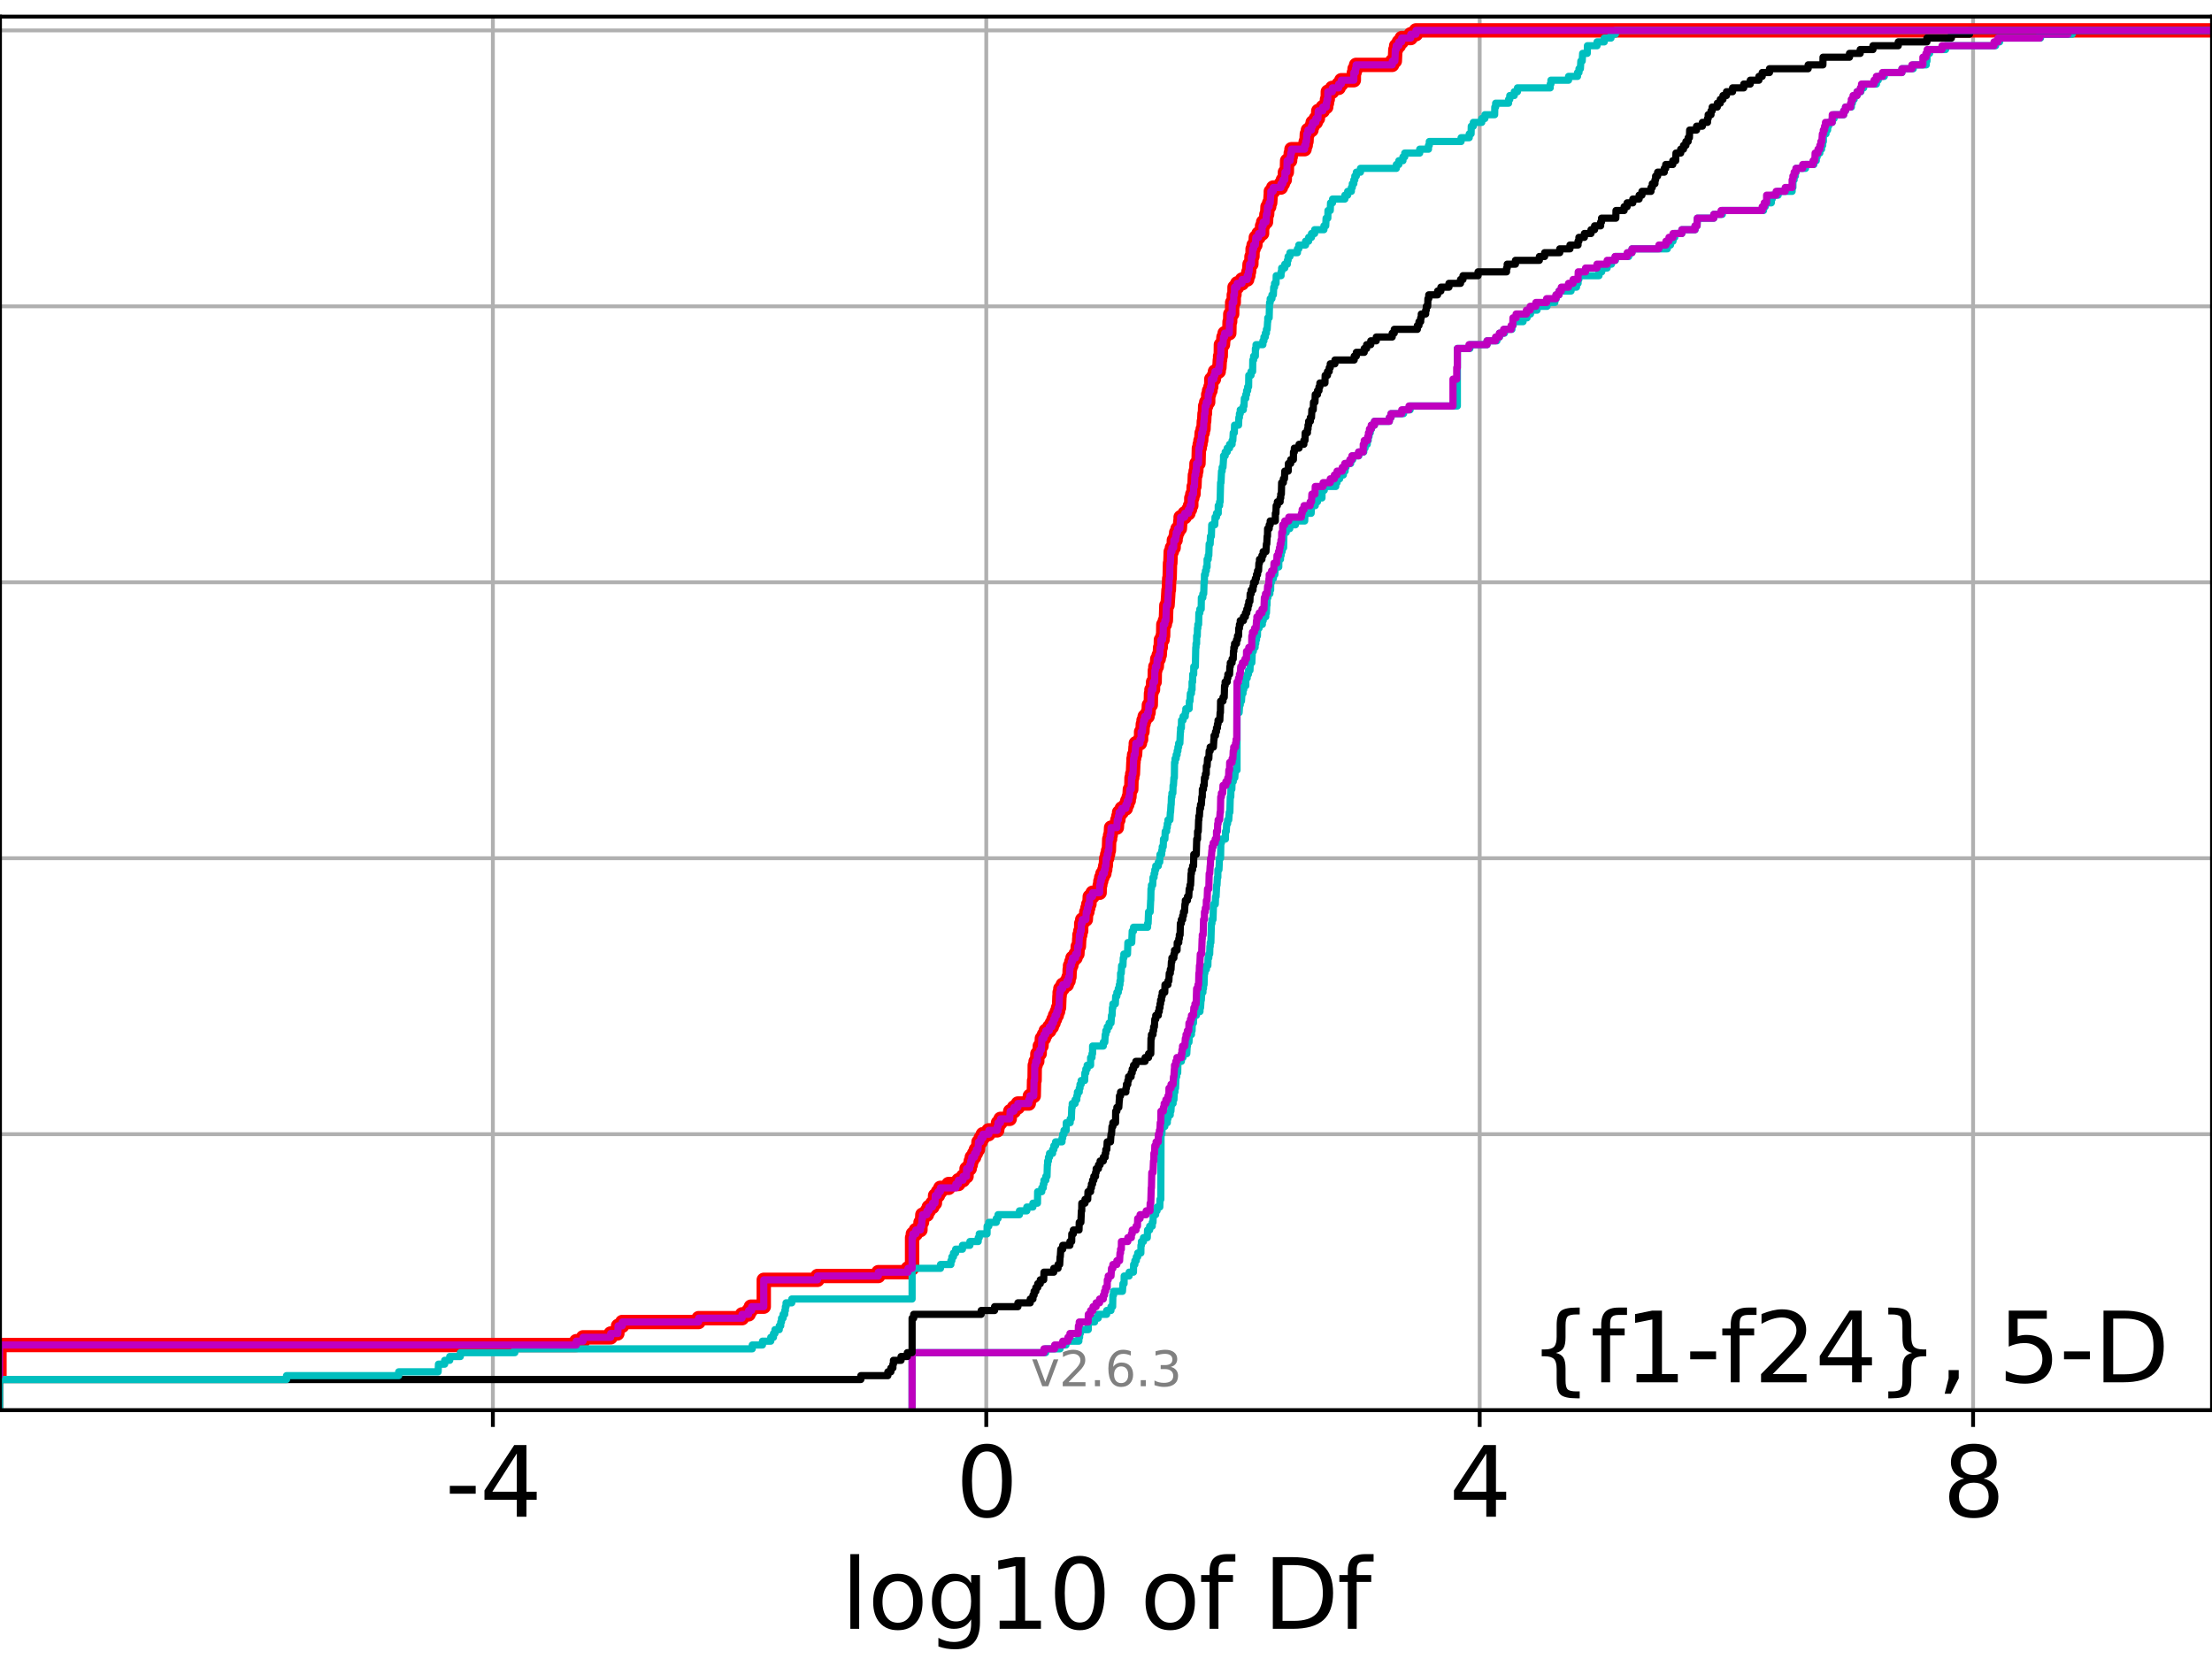 <?xml version="1.0" encoding="utf-8" standalone="no"?>
<!DOCTYPE svg PUBLIC "-//W3C//DTD SVG 1.1//EN"
  "http://www.w3.org/Graphics/SVG/1.1/DTD/svg11.dtd">
<svg xmlns:xlink="http://www.w3.org/1999/xlink" width="460.8pt" height="345.6pt" viewBox="0 0 460.8 345.6" xmlns="http://www.w3.org/2000/svg" version="1.1">
 <defs>
  <style type="text/css">*{stroke-linejoin: round; stroke-linecap: butt}</style>
 </defs>
 <g id="figure_1">
  <g id="patch_1">
   <path d="M 0 345.6 
L 460.8 345.6 
L 460.8 0 
L 0 0 
z
" style="fill: #ffffff"/>
  </g>
  <g id="axes_1">
   <g id="patch_2">
    <path d="M 0 293.76 
L 460.8 293.76 
L 460.8 3.456 
L 0 3.456 
z
" style="fill: #ffffff"/>
   </g>
   <g id="matplotlib.axis_1">
    <g id="xtick_1">
     <g id="line2d_1">
      <path d="M 102.674 293.76 
L 102.674 3.456 
" clip-path="url(#pbf307516e9)" style="fill: none; stroke: #b0b0b0; stroke-width: 0.8; stroke-linecap: square"/>
     </g>
     <g id="line2d_2">
      <defs>
       <path id="me02817179c" d="M 0 0 
L 0 3.5 
" style="stroke: #000000; stroke-width: 0.8"/>
      </defs>
      <g>
       <use xlink:href="#me02817179c" x="102.674" y="293.76" style="stroke: #000000; stroke-width: 0.8"/>
      </g>
     </g>
     <g id="text_1">
      <!-- -4 -->
      <g transform="translate(92.704 315.957) scale(0.2 -0.2)">
       <defs>
        <path id="DejaVuSans-2d" d="M 313 2009 
L 1997 2009 
L 1997 1497 
L 313 1497 
L 313 2009 
z
" transform="scale(0.016)"/>
        <path id="DejaVuSans-34" d="M 2419 4116 
L 825 1625 
L 2419 1625 
L 2419 4116 
z
M 2253 4666 
L 3047 4666 
L 3047 1625 
L 3713 1625 
L 3713 1100 
L 3047 1100 
L 3047 0 
L 2419 0 
L 2419 1100 
L 313 1100 
L 313 1709 
L 2253 4666 
z
" transform="scale(0.016)"/>
       </defs>
       <use xlink:href="#DejaVuSans-2d"/>
       <use xlink:href="#DejaVuSans-34" x="36.084"/>
      </g>
     </g>
    </g>
    <g id="xtick_2">
     <g id="line2d_3">
      <path d="M 205.46 293.76 
L 205.46 3.456 
" clip-path="url(#pbf307516e9)" style="fill: none; stroke: #b0b0b0; stroke-width: 0.8; stroke-linecap: square"/>
     </g>
     <g id="line2d_4">
      <g>
       <use xlink:href="#me02817179c" x="205.46" y="293.76" style="stroke: #000000; stroke-width: 0.8"/>
      </g>
     </g>
     <g id="text_2">
      <!-- 0 -->
      <g transform="translate(199.097 315.957) scale(0.2 -0.2)">
       <defs>
        <path id="DejaVuSans-30" d="M 2034 4250 
Q 1547 4250 1301 3770 
Q 1056 3291 1056 2328 
Q 1056 1369 1301 889 
Q 1547 409 2034 409 
Q 2525 409 2770 889 
Q 3016 1369 3016 2328 
Q 3016 3291 2770 3770 
Q 2525 4250 2034 4250 
z
M 2034 4750 
Q 2819 4750 3233 4129 
Q 3647 3509 3647 2328 
Q 3647 1150 3233 529 
Q 2819 -91 2034 -91 
Q 1250 -91 836 529 
Q 422 1150 422 2328 
Q 422 3509 836 4129 
Q 1250 4750 2034 4750 
z
" transform="scale(0.016)"/>
       </defs>
       <use xlink:href="#DejaVuSans-30"/>
      </g>
     </g>
    </g>
    <g id="xtick_3">
     <g id="line2d_5">
      <path d="M 308.245 293.76 
L 308.245 3.456 
" clip-path="url(#pbf307516e9)" style="fill: none; stroke: #b0b0b0; stroke-width: 0.8; stroke-linecap: square"/>
     </g>
     <g id="line2d_6">
      <g>
       <use xlink:href="#me02817179c" x="308.245" y="293.76" style="stroke: #000000; stroke-width: 0.8"/>
      </g>
     </g>
     <g id="text_3">
      <!-- 4 -->
      <g transform="translate(301.883 315.957) scale(0.2 -0.2)">
       <use xlink:href="#DejaVuSans-34"/>
      </g>
     </g>
    </g>
    <g id="xtick_4">
     <g id="line2d_7">
      <path d="M 411.031 293.76 
L 411.031 3.456 
" clip-path="url(#pbf307516e9)" style="fill: none; stroke: #b0b0b0; stroke-width: 0.8; stroke-linecap: square"/>
     </g>
     <g id="line2d_8">
      <g>
       <use xlink:href="#me02817179c" x="411.031" y="293.76" style="stroke: #000000; stroke-width: 0.8"/>
      </g>
     </g>
     <g id="text_4">
      <!-- 8 -->
      <g transform="translate(404.668 315.957) scale(0.2 -0.2)">
       <defs>
        <path id="DejaVuSans-38" d="M 2034 2216 
Q 1584 2216 1326 1975 
Q 1069 1734 1069 1313 
Q 1069 891 1326 650 
Q 1584 409 2034 409 
Q 2484 409 2743 651 
Q 3003 894 3003 1313 
Q 3003 1734 2745 1975 
Q 2488 2216 2034 2216 
z
M 1403 2484 
Q 997 2584 770 2862 
Q 544 3141 544 3541 
Q 544 4100 942 4425 
Q 1341 4750 2034 4750 
Q 2731 4750 3128 4425 
Q 3525 4100 3525 3541 
Q 3525 3141 3298 2862 
Q 3072 2584 2669 2484 
Q 3125 2378 3379 2068 
Q 3634 1759 3634 1313 
Q 3634 634 3220 271 
Q 2806 -91 2034 -91 
Q 1263 -91 848 271 
Q 434 634 434 1313 
Q 434 1759 690 2068 
Q 947 2378 1403 2484 
z
M 1172 3481 
Q 1172 3119 1398 2916 
Q 1625 2713 2034 2713 
Q 2441 2713 2670 2916 
Q 2900 3119 2900 3481 
Q 2900 3844 2670 4047 
Q 2441 4250 2034 4250 
Q 1625 4250 1398 4047 
Q 1172 3844 1172 3481 
z
" transform="scale(0.016)"/>
       </defs>
       <use xlink:href="#DejaVuSans-38"/>
      </g>
     </g>
    </g>
    <g id="text_5">
     <!-- log10 of Df -->
     <g transform="translate(175.214 339.313) scale(0.2 -0.2)">
      <defs>
       <path id="DejaVuSans-6c" d="M 603 4863 
L 1178 4863 
L 1178 0 
L 603 0 
L 603 4863 
z
" transform="scale(0.016)"/>
       <path id="DejaVuSans-6f" d="M 1959 3097 
Q 1497 3097 1228 2736 
Q 959 2375 959 1747 
Q 959 1119 1226 758 
Q 1494 397 1959 397 
Q 2419 397 2687 759 
Q 2956 1122 2956 1747 
Q 2956 2369 2687 2733 
Q 2419 3097 1959 3097 
z
M 1959 3584 
Q 2709 3584 3137 3096 
Q 3566 2609 3566 1747 
Q 3566 888 3137 398 
Q 2709 -91 1959 -91 
Q 1206 -91 779 398 
Q 353 888 353 1747 
Q 353 2609 779 3096 
Q 1206 3584 1959 3584 
z
" transform="scale(0.016)"/>
       <path id="DejaVuSans-67" d="M 2906 1791 
Q 2906 2416 2648 2759 
Q 2391 3103 1925 3103 
Q 1463 3103 1205 2759 
Q 947 2416 947 1791 
Q 947 1169 1205 825 
Q 1463 481 1925 481 
Q 2391 481 2648 825 
Q 2906 1169 2906 1791 
z
M 3481 434 
Q 3481 -459 3084 -895 
Q 2688 -1331 1869 -1331 
Q 1566 -1331 1297 -1286 
Q 1028 -1241 775 -1147 
L 775 -588 
Q 1028 -725 1275 -790 
Q 1522 -856 1778 -856 
Q 2344 -856 2625 -561 
Q 2906 -266 2906 331 
L 2906 616 
Q 2728 306 2450 153 
Q 2172 0 1784 0 
Q 1141 0 747 490 
Q 353 981 353 1791 
Q 353 2603 747 3093 
Q 1141 3584 1784 3584 
Q 2172 3584 2450 3431 
Q 2728 3278 2906 2969 
L 2906 3500 
L 3481 3500 
L 3481 434 
z
" transform="scale(0.016)"/>
       <path id="DejaVuSans-31" d="M 794 531 
L 1825 531 
L 1825 4091 
L 703 3866 
L 703 4441 
L 1819 4666 
L 2450 4666 
L 2450 531 
L 3481 531 
L 3481 0 
L 794 0 
L 794 531 
z
" transform="scale(0.016)"/>
       <path id="DejaVuSans-20" transform="scale(0.016)"/>
       <path id="DejaVuSans-66" d="M 2375 4863 
L 2375 4384 
L 1825 4384 
Q 1516 4384 1395 4259 
Q 1275 4134 1275 3809 
L 1275 3500 
L 2222 3500 
L 2222 3053 
L 1275 3053 
L 1275 0 
L 697 0 
L 697 3053 
L 147 3053 
L 147 3500 
L 697 3500 
L 697 3744 
Q 697 4328 969 4595 
Q 1241 4863 1831 4863 
L 2375 4863 
z
" transform="scale(0.016)"/>
       <path id="DejaVuSans-44" d="M 1259 4147 
L 1259 519 
L 2022 519 
Q 2988 519 3436 956 
Q 3884 1394 3884 2338 
Q 3884 3275 3436 3711 
Q 2988 4147 2022 4147 
L 1259 4147 
z
M 628 4666 
L 1925 4666 
Q 3281 4666 3915 4102 
Q 4550 3538 4550 2338 
Q 4550 1131 3912 565 
Q 3275 0 1925 0 
L 628 0 
L 628 4666 
z
" transform="scale(0.016)"/>
      </defs>
      <use xlink:href="#DejaVuSans-6c"/>
      <use xlink:href="#DejaVuSans-6f" x="27.783"/>
      <use xlink:href="#DejaVuSans-67" x="88.965"/>
      <use xlink:href="#DejaVuSans-31" x="152.441"/>
      <use xlink:href="#DejaVuSans-30" x="216.064"/>
      <use xlink:href="#DejaVuSans-20" x="279.688"/>
      <use xlink:href="#DejaVuSans-6f" x="311.475"/>
      <use xlink:href="#DejaVuSans-66" x="372.656"/>
      <use xlink:href="#DejaVuSans-20" x="407.861"/>
      <use xlink:href="#DejaVuSans-44" x="439.648"/>
      <use xlink:href="#DejaVuSans-66" x="516.65"/>
     </g>
    </g>
   </g>
   <g id="matplotlib.axis_2">
    <g id="ytick_1">
     <g id="line2d_9">
      <path d="M 0 293.76 
L 460.8 293.76 
" clip-path="url(#pbf307516e9)" style="fill: none; stroke: #b0b0b0; stroke-width: 0.8; stroke-linecap: square"/>
     </g>
     <g id="line2d_10">
      <defs>
       <path id="m06e0afd539" d="M 0 0 
L -3.5 0 
" style="stroke: #000000; stroke-width: 0.8"/>
      </defs>
      <g>
       <use xlink:href="#m06e0afd539" x="0" y="293.76" style="stroke: #000000; stroke-width: 0.8"/>
      </g>
     </g>
    </g>
    <g id="ytick_2">
     <g id="line2d_11">
      <path d="M 0 236.274 
L 460.8 236.274 
" clip-path="url(#pbf307516e9)" style="fill: none; stroke: #b0b0b0; stroke-width: 0.8; stroke-linecap: square"/>
     </g>
     <g id="line2d_12">
      <g>
       <use xlink:href="#m06e0afd539" x="0" y="236.274" style="stroke: #000000; stroke-width: 0.8"/>
      </g>
     </g>
    </g>
    <g id="ytick_3">
     <g id="line2d_13">
      <path d="M 0 178.788 
L 460.8 178.788 
" clip-path="url(#pbf307516e9)" style="fill: none; stroke: #b0b0b0; stroke-width: 0.8; stroke-linecap: square"/>
     </g>
     <g id="line2d_14">
      <g>
       <use xlink:href="#m06e0afd539" x="0" y="178.788" style="stroke: #000000; stroke-width: 0.8"/>
      </g>
     </g>
    </g>
    <g id="ytick_4">
     <g id="line2d_15">
      <path d="M 0 121.302 
L 460.8 121.302 
" clip-path="url(#pbf307516e9)" style="fill: none; stroke: #b0b0b0; stroke-width: 0.8; stroke-linecap: square"/>
     </g>
     <g id="line2d_16">
      <g>
       <use xlink:href="#m06e0afd539" x="0" y="121.302" style="stroke: #000000; stroke-width: 0.8"/>
      </g>
     </g>
    </g>
    <g id="ytick_5">
     <g id="line2d_17">
      <path d="M 0 63.816 
L 460.8 63.816 
" clip-path="url(#pbf307516e9)" style="fill: none; stroke: #b0b0b0; stroke-width: 0.8; stroke-linecap: square"/>
     </g>
     <g id="line2d_18">
      <g>
       <use xlink:href="#m06e0afd539" x="0" y="63.816" style="stroke: #000000; stroke-width: 0.8"/>
      </g>
     </g>
    </g>
    <g id="ytick_6">
     <g id="line2d_19">
      <path d="M 0 6.33 
L 460.8 6.33 
" clip-path="url(#pbf307516e9)" style="fill: none; stroke: #b0b0b0; stroke-width: 0.8; stroke-linecap: square"/>
     </g>
     <g id="line2d_20">
      <g>
       <use xlink:href="#m06e0afd539" x="0" y="6.33" style="stroke: #000000; stroke-width: 0.8"/>
      </g>
     </g>
    </g>
   </g>
   <g id="line2d_21">
    <path d="M -1 286.574 
L -0.111 286.574 
L -0.111 280.187 
L 120.044 280.187 
L 120.044 279.389 
L 121.458 279.389 
L 121.458 278.59 
L 127.211 278.59 
L 127.211 277.792 
L 128.609 277.792 
L 128.609 276.993 
L 128.756 276.993 
L 128.756 276.195 
L 129.622 276.195 
L 129.622 275.396 
L 145.528 275.396 
L 145.528 274.598 
L 154.588 274.598 
L 154.588 273.8 
L 155.95 273.8 
L 155.95 273.001 
L 156.418 273.001 
L 156.418 272.203 
L 159.106 272.203 
L 159.106 266.614 
L 170.294 266.614 
L 170.294 265.815 
L 182.971 265.815 
L 182.971 265.017 
L 189.127 265.017 
L 189.127 264.219 
L 190.006 264.219 
L 190.006 257.831 
L 190.165 257.831 
L 190.165 257.033 
L 190.782 257.033 
L 190.782 256.234 
L 191.745 256.234 
L 191.762 254.638 
L 192.068 254.638 
L 192.146 253.041 
L 193.086 253.041 
L 193.086 252.242 
L 193.481 252.242 
L 193.481 251.444 
L 194.231 251.444 
L 194.231 250.646 
L 194.76 250.646 
L 194.799 249.049 
L 195.398 249.049 
L 195.398 248.25 
L 195.89 248.25 
L 195.89 247.452 
L 197.599 247.452 
L 197.599 246.653 
L 199.655 246.653 
L 199.655 245.855 
L 200.612 245.855 
L 200.612 245.057 
L 201.349 245.057 
L 201.349 243.46 
L 202.006 243.46 
L 202.006 242.661 
L 202.225 242.661 
L 202.225 241.863 
L 202.443 241.863 
L 202.443 241.065 
L 202.934 241.065 
L 202.934 240.266 
L 203.296 240.266 
L 203.296 239.468 
L 203.734 239.468 
L 203.846 237.871 
L 204.299 237.871 
L 204.299 237.072 
L 204.736 237.072 
L 204.736 236.274 
L 205.911 236.274 
L 205.911 235.476 
L 207.737 235.476 
L 207.737 234.677 
L 207.908 234.677 
L 207.908 233.879 
L 208.427 233.879 
L 208.427 233.08 
L 210.341 233.08 
L 210.444 231.484 
L 211.228 231.484 
L 211.228 230.685 
L 212.038 230.685 
L 212.038 229.887 
L 214.314 229.887 
L 214.314 229.088 
L 214.539 229.088 
L 214.539 228.29 
L 215.349 228.29 
L 215.417 225.096 
L 215.522 225.096 
L 215.562 221.903 
L 215.737 221.903 
L 215.737 221.104 
L 216.082 221.104 
L 216.107 219.507 
L 216.584 219.507 
L 216.606 217.91 
L 216.959 217.91 
L 217.044 216.314 
L 217.479 216.314 
L 217.479 215.515 
L 217.852 215.515 
L 217.852 214.717 
L 218.59 214.717 
L 218.59 213.918 
L 219.12 213.918 
L 219.12 213.12 
L 219.471 213.12 
L 219.471 212.322 
L 219.785 212.322 
L 219.785 211.523 
L 220.151 211.523 
L 220.151 210.725 
L 220.416 210.725 
L 220.416 209.926 
L 220.613 209.926 
L 220.703 207.531 
L 220.742 207.531 
L 220.742 206.733 
L 220.893 206.733 
L 220.893 205.934 
L 221.382 205.934 
L 221.382 205.136 
L 222.245 205.136 
L 222.245 204.337 
L 222.602 204.337 
L 222.602 203.539 
L 222.786 203.539 
L 222.835 201.942 
L 222.908 201.942 
L 222.908 201.144 
L 223.177 201.144 
L 223.177 200.345 
L 223.42 200.345 
L 223.42 199.547 
L 224.049 199.547 
L 224.049 198.749 
L 224.443 198.749 
L 224.516 197.152 
L 224.751 197.152 
L 224.825 195.555 
L 224.864 195.555 
L 224.864 194.756 
L 225.045 194.756 
L 225.045 193.958 
L 225.23 193.958 
L 225.244 192.361 
L 225.45 192.361 
L 225.45 191.563 
L 226.195 191.563 
L 226.296 189.966 
L 226.522 189.966 
L 226.522 189.168 
L 226.707 189.168 
L 226.707 188.369 
L 226.949 188.369 
L 227.017 186.772 
L 227.601 186.772 
L 227.601 185.974 
L 229.07 185.974 
L 229.094 184.377 
L 229.22 184.377 
L 229.22 183.579 
L 229.405 183.579 
L 229.405 182.78 
L 229.66 182.78 
L 229.66 181.982 
L 230.061 181.982 
L 230.061 181.183 
L 230.238 181.183 
L 230.238 180.385 
L 230.355 180.385 
L 230.443 178.788 
L 230.648 178.788 
L 230.648 177.99 
L 230.834 177.99 
L 230.834 177.191 
L 230.996 177.191 
L 231.078 174.796 
L 231.252 174.796 
L 231.252 173.998 
L 231.38 173.998 
L 231.464 172.401 
L 232.662 172.401 
L 232.757 170.804 
L 232.975 170.804 
L 232.975 170.006 
L 233.134 170.006 
L 233.134 169.207 
L 233.678 169.207 
L 233.678 168.409 
L 234.527 168.409 
L 234.527 167.61 
L 234.831 167.61 
L 234.831 166.812 
L 235.137 166.812 
L 235.137 166.013 
L 235.284 166.013 
L 235.373 164.417 
L 235.664 164.417 
L 235.717 162.021 
L 235.858 162.021 
L 235.858 161.223 
L 236.003 161.223 
L 236.104 158.828 
L 236.137 158.828 
L 236.137 158.029 
L 236.252 158.029 
L 236.252 157.231 
L 236.455 157.231 
L 236.551 155.634 
L 236.607 155.634 
L 236.607 154.836 
L 237.467 154.836 
L 237.467 154.037 
L 237.713 154.037 
L 237.714 152.44 
L 237.997 152.44 
L 238.071 150.844 
L 238.221 150.844 
L 238.221 150.045 
L 238.458 150.045 
L 238.458 149.247 
L 239.062 149.247 
L 239.062 148.448 
L 239.263 148.448 
L 239.336 146.851 
L 239.728 146.851 
L 239.774 144.456 
L 239.867 144.456 
L 239.867 143.658 
L 240.193 143.658 
L 240.213 142.061 
L 240.534 142.061 
L 240.577 139.666 
L 240.682 139.666 
L 240.682 138.867 
L 240.984 138.867 
L 241.073 137.27 
L 241.382 137.27 
L 241.382 136.472 
L 241.594 136.472 
L 241.677 134.875 
L 241.805 134.875 
L 241.841 133.278 
L 242.184 133.278 
L 242.184 132.48 
L 242.3 132.48 
L 242.344 130.085 
L 242.663 130.085 
L 242.663 129.286 
L 242.869 129.286 
L 242.977 126.093 
L 243.22 126.093 
L 243.327 124.496 
L 243.333 124.496 
L 243.418 122.899 
L 243.494 122.899 
L 243.569 120.504 
L 243.658 120.504 
L 243.734 117.31 
L 243.804 117.31 
L 243.888 114.915 
L 244.131 114.915 
L 244.131 114.116 
L 244.49 114.116 
L 244.541 112.52 
L 244.898 112.52 
L 244.898 111.721 
L 245.021 111.721 
L 245.021 110.923 
L 245.313 110.923 
L 245.313 110.124 
L 245.786 110.124 
L 245.892 108.528 
L 245.946 108.528 
L 245.946 107.729 
L 246.791 107.729 
L 246.791 106.931 
L 247.564 106.931 
L 247.564 106.132 
L 247.898 106.132 
L 247.898 105.334 
L 248.165 105.334 
L 248.169 103.737 
L 248.376 103.737 
L 248.376 102.939 
L 248.625 102.939 
L 248.667 101.342 
L 248.821 101.342 
L 248.919 98.947 
L 249.074 98.947 
L 249.074 98.148 
L 249.218 98.148 
L 249.255 96.551 
L 249.666 96.551 
L 249.753 93.358 
L 249.92 93.358 
L 249.92 92.559 
L 250.079 92.559 
L 250.079 91.761 
L 250.231 91.761 
L 250.332 90.164 
L 250.547 90.164 
L 250.547 89.366 
L 250.717 89.366 
L 250.775 87.769 
L 250.851 87.769 
L 250.923 86.172 
L 251.011 86.172 
L 251.06 84.575 
L 251.276 84.575 
L 251.276 83.777 
L 251.684 83.777 
L 251.693 82.18 
L 251.869 82.18 
L 251.869 81.381 
L 252.159 81.381 
L 252.159 80.583 
L 252.327 80.583 
L 252.337 78.986 
L 252.878 78.986 
L 252.878 78.188 
L 253.097 78.188 
L 253.097 77.389 
L 253.881 77.389 
L 253.881 76.591 
L 254.023 76.591 
L 254.111 74.994 
L 254.171 74.994 
L 254.171 74.196 
L 254.306 74.196 
L 254.338 71.8 
L 254.77 71.8 
L 254.871 70.204 
L 255.113 70.204 
L 255.113 69.405 
L 256.084 69.405 
L 256.141 67.01 
L 256.265 67.01 
L 256.293 65.413 
L 256.683 65.413 
L 256.684 63.018 
L 257.017 63.018 
L 257.017 61.421 
L 257.16 61.421 
L 257.181 59.824 
L 257.734 59.824 
L 257.734 59.026 
L 258.737 59.026 
L 258.737 58.227 
L 259.809 58.227 
L 259.809 57.429 
L 260.062 57.429 
L 260.062 56.63 
L 260.203 56.63 
L 260.309 55.034 
L 260.683 55.034 
L 260.709 53.437 
L 260.913 53.437 
L 260.943 51.84 
L 261.15 51.84 
L 261.15 51.042 
L 261.517 51.042 
L 261.614 49.445 
L 262.178 49.445 
L 262.178 48.646 
L 262.912 48.646 
L 262.913 47.05 
L 263.143 47.05 
L 263.143 46.251 
L 263.731 46.251 
L 263.815 44.654 
L 263.969 44.654 
L 264.048 43.057 
L 264.397 43.057 
L 264.397 42.259 
L 264.604 42.259 
L 264.707 40.662 
L 264.736 40.662 
L 264.736 39.864 
L 265.234 39.864 
L 265.234 39.065 
L 266.841 39.065 
L 266.841 38.267 
L 267.252 38.267 
L 267.252 37.469 
L 267.641 37.469 
L 267.672 35.872 
L 268.069 35.872 
L 268.13 33.476 
L 268.754 33.476 
L 268.754 32.678 
L 268.886 32.678 
L 268.886 31.88 
L 269.038 31.88 
L 269.038 31.081 
L 271.771 31.081 
L 271.771 30.283 
L 272.006 30.283 
L 272.006 29.484 
L 272.168 29.484 
L 272.241 27.888 
L 272.464 27.888 
L 272.464 27.089 
L 273.198 27.089 
L 273.198 26.291 
L 273.454 26.291 
L 273.454 25.492 
L 274.105 25.492 
L 274.105 24.694 
L 274.542 24.694 
L 274.623 23.097 
L 275.56 23.097 
L 275.56 22.299 
L 276.276 22.299 
L 276.276 21.5 
L 276.433 21.5 
L 276.433 20.702 
L 276.598 20.702 
L 276.608 19.105 
L 277.514 19.105 
L 277.514 18.307 
L 278.866 18.307 
L 278.866 17.508 
L 279.419 17.508 
L 279.419 16.71 
L 282.026 16.71 
L 282.039 15.113 
L 282.185 15.113 
L 282.185 14.314 
L 282.497 14.314 
L 282.497 13.516 
L 290.013 13.516 
L 290.013 12.718 
L 290.572 12.718 
L 290.676 10.322 
L 290.848 10.322 
L 290.848 9.524 
L 291.403 9.524 
L 291.403 8.726 
L 291.99 8.726 
L 291.99 7.927 
L 293.88 7.927 
L 293.88 7.129 
L 294.963 7.129 
L 294.963 6.33 
L 294.963 6.33 
L 460.8 6.33 
L 460.8 6.33 
" clip-path="url(#pbf307516e9)" style="fill: none; stroke: #ff0000; stroke-width: 3; stroke-linecap: square"/>
   </g>
   <g id="line2d_22">
    <path d="M 190.006 293.76 
L 190.006 281.784 
L 217.828 281.784 
L 217.828 280.985 
L 220.827 280.985 
L 220.827 280.187 
L 222.066 280.187 
L 222.066 279.389 
L 224.748 279.389 
L 224.748 278.59 
L 224.899 278.59 
L 224.899 277.792 
L 225.058 277.792 
L 225.058 276.993 
L 226.702 276.993 
L 226.715 275.396 
L 228.026 275.396 
L 228.026 274.598 
L 228.777 274.598 
L 228.777 273.8 
L 230.538 273.8 
L 230.538 273.001 
L 231.431 273.001 
L 231.431 272.203 
L 231.783 272.203 
L 231.83 269.808 
L 231.969 269.808 
L 231.969 269.009 
L 233.828 269.009 
L 233.932 267.412 
L 234.166 267.412 
L 234.183 265.815 
L 235.22 265.815 
L 235.22 265.017 
L 236.115 265.017 
L 236.153 263.42 
L 236.413 263.42 
L 236.413 262.622 
L 236.712 262.622 
L 236.712 261.823 
L 237.005 261.823 
L 237.005 261.025 
L 237.661 261.025 
L 237.682 259.428 
L 237.776 259.428 
L 237.776 258.63 
L 238.204 258.63 
L 238.204 257.831 
L 238.997 257.831 
L 239.056 256.234 
L 239.492 256.234 
L 239.492 255.436 
L 240.031 255.436 
L 240.031 254.638 
L 240.19 254.638 
L 240.244 253.041 
L 240.739 253.041 
L 240.739 252.242 
L 241.032 252.242 
L 241.032 251.444 
L 241.606 251.444 
L 241.649 249.847 
L 241.819 249.847 
L 241.865 236.274 
L 242.033 236.274 
L 242.111 234.677 
L 242.647 234.677 
L 242.647 233.879 
L 243.172 233.879 
L 243.172 233.08 
L 243.302 233.08 
L 243.302 232.282 
L 243.779 232.282 
L 243.779 231.484 
L 243.921 231.484 
L 244.029 229.887 
L 244.374 229.887 
L 244.374 229.088 
L 244.552 229.088 
L 244.631 227.491 
L 244.759 227.491 
L 244.759 226.693 
L 244.887 226.693 
L 244.991 224.298 
L 245.121 224.298 
L 245.121 223.499 
L 245.334 223.499 
L 245.388 221.104 
L 246.106 221.104 
L 246.106 220.306 
L 246.441 220.306 
L 246.441 219.507 
L 247.226 219.507 
L 247.319 217.91 
L 247.37 217.91 
L 247.37 217.112 
L 247.682 217.112 
L 247.77 215.515 
L 248.199 215.515 
L 248.199 214.717 
L 248.331 214.717 
L 248.375 213.12 
L 248.617 213.12 
L 248.677 211.523 
L 249.233 211.523 
L 249.233 210.725 
L 249.976 210.725 
L 249.976 209.926 
L 250.097 209.926 
L 250.194 208.33 
L 250.26 208.33 
L 250.337 206.733 
L 250.59 206.733 
L 250.59 205.934 
L 250.704 205.934 
L 250.704 205.136 
L 250.826 205.136 
L 250.899 202.741 
L 250.997 202.741 
L 250.997 201.942 
L 251.317 201.942 
L 251.317 201.144 
L 251.623 201.144 
L 251.661 199.547 
L 251.812 199.547 
L 251.812 198.749 
L 251.998 198.749 
L 252.042 197.152 
L 252.111 197.152 
L 252.111 196.353 
L 252.247 196.353 
L 252.353 192.361 
L 252.472 192.361 
L 252.472 191.563 
L 252.688 191.563 
L 252.798 188.369 
L 253.165 188.369 
L 253.229 186.772 
L 253.34 186.772 
L 253.45 184.377 
L 253.53 184.377 
L 253.601 182.78 
L 253.701 182.78 
L 253.708 181.183 
L 253.934 181.183 
L 254.036 178.788 
L 254.263 178.788 
L 254.323 175.594 
L 254.442 175.594 
L 254.442 174.796 
L 255.273 174.796 
L 255.299 173.199 
L 255.456 173.199 
L 255.537 171.602 
L 255.728 171.602 
L 255.728 170.804 
L 255.967 170.804 
L 256.069 169.207 
L 256.202 169.207 
L 256.285 166.013 
L 256.395 166.013 
L 256.432 164.417 
L 256.615 164.417 
L 256.667 162.82 
L 256.912 162.82 
L 256.912 162.021 
L 257.228 162.021 
L 257.326 160.425 
L 257.693 160.425 
L 257.693 148.448 
L 258.132 148.448 
L 258.233 146.851 
L 258.369 146.851 
L 258.369 146.053 
L 258.624 146.053 
L 258.718 144.456 
L 258.94 144.456 
L 258.94 143.658 
L 259.092 143.658 
L 259.092 142.859 
L 259.521 142.859 
L 259.528 141.263 
L 259.816 141.263 
L 259.816 140.464 
L 260.071 140.464 
L 260.071 139.666 
L 260.388 139.666 
L 260.451 138.069 
L 260.777 138.069 
L 260.879 135.674 
L 261.096 135.674 
L 261.096 134.875 
L 261.46 134.875 
L 261.46 134.077 
L 261.594 134.077 
L 261.594 133.278 
L 261.754 133.278 
L 261.754 132.48 
L 261.944 132.48 
L 261.98 130.883 
L 262.284 130.883 
L 262.284 130.085 
L 262.971 130.085 
L 262.971 129.286 
L 263.151 129.286 
L 263.151 128.488 
L 263.683 128.488 
L 263.683 127.69 
L 263.822 127.69 
L 263.879 126.093 
L 263.934 126.093 
L 263.969 124.496 
L 264.126 124.496 
L 264.126 123.697 
L 264.535 123.697 
L 264.535 122.899 
L 264.698 122.899 
L 264.717 121.302 
L 264.88 121.302 
L 264.88 120.504 
L 265.268 120.504 
L 265.268 119.705 
L 265.575 119.705 
L 265.675 118.109 
L 266.387 118.109 
L 266.413 116.512 
L 266.746 116.512 
L 266.746 115.713 
L 266.885 115.713 
L 266.885 114.915 
L 267.089 114.915 
L 267.089 114.116 
L 267.396 114.116 
L 267.472 110.923 
L 267.938 110.923 
L 267.938 110.124 
L 268.681 110.124 
L 268.681 109.326 
L 269.864 109.326 
L 269.864 108.528 
L 271.788 108.528 
L 271.848 106.931 
L 273.135 106.931 
L 273.21 105.334 
L 273.991 105.334 
L 273.991 104.535 
L 274.459 104.535 
L 274.459 103.737 
L 275.388 103.737 
L 275.41 102.14 
L 275.867 102.14 
L 275.867 101.342 
L 278.263 101.342 
L 278.263 100.543 
L 278.533 100.543 
L 278.533 99.745 
L 279.083 99.745 
L 279.083 98.947 
L 279.842 98.947 
L 279.842 98.148 
L 280.211 98.148 
L 280.211 97.35 
L 280.403 97.35 
L 280.403 96.551 
L 281.375 96.551 
L 281.375 95.753 
L 281.799 95.753 
L 281.799 94.954 
L 283.073 94.954 
L 283.073 94.156 
L 284.091 94.156 
L 284.091 93.358 
L 284.368 93.358 
L 284.368 92.559 
L 284.819 92.559 
L 284.819 91.761 
L 285.031 91.761 
L 285.031 90.962 
L 285.194 90.962 
L 285.194 90.164 
L 285.451 90.164 
L 285.451 89.366 
L 285.707 89.366 
L 285.707 88.567 
L 286.325 88.567 
L 286.325 87.769 
L 289.429 87.769 
L 289.429 86.97 
L 289.796 86.97 
L 289.796 86.172 
L 292.39 86.172 
L 292.39 85.373 
L 293.755 85.373 
L 293.755 84.575 
L 303.596 84.575 
L 303.596 72.599 
L 306.216 72.599 
L 306.216 71.8 
L 309.776 71.8 
L 309.776 71.002 
L 311.838 71.002 
L 311.838 70.204 
L 312.381 70.204 
L 312.381 69.405 
L 313.412 69.405 
L 313.412 68.607 
L 314.963 68.607 
L 314.963 67.808 
L 315.211 67.808 
L 315.211 67.01 
L 317.284 67.01 
L 317.284 66.211 
L 318.118 66.211 
L 318.118 65.413 
L 318.839 65.413 
L 318.839 64.615 
L 320.195 64.615 
L 320.195 63.816 
L 322.279 63.816 
L 322.279 63.018 
L 323.902 63.018 
L 323.902 62.219 
L 324.193 62.219 
L 324.193 61.421 
L 324.766 61.421 
L 324.766 60.623 
L 327.283 60.623 
L 327.283 59.824 
L 328.415 59.824 
L 328.415 59.026 
L 328.741 59.026 
L 328.741 58.227 
L 328.907 58.227 
L 328.907 57.429 
L 333.101 57.429 
L 333.101 56.63 
L 333.672 56.63 
L 333.672 55.832 
L 334.802 55.832 
L 334.802 55.034 
L 335.698 55.034 
L 335.698 54.235 
L 336.522 54.235 
L 336.522 53.437 
L 339.289 53.437 
L 339.289 52.638 
L 339.975 52.638 
L 339.975 51.84 
L 347.333 51.84 
L 347.333 51.042 
L 348 51.042 
L 348 50.243 
L 348.518 50.243 
L 348.518 49.445 
L 348.894 49.445 
L 348.894 48.646 
L 350.355 48.646 
L 350.355 47.848 
L 353.128 47.848 
L 353.128 47.05 
L 353.533 47.05 
L 353.606 45.453 
L 357.012 45.453 
L 357.012 44.654 
L 358.8 44.654 
L 358.8 43.856 
L 367.378 43.856 
L 367.378 43.057 
L 367.734 43.057 
L 367.734 42.259 
L 368.996 42.259 
L 368.996 41.461 
L 369.184 41.461 
L 369.184 40.662 
L 370.423 40.662 
L 370.423 39.864 
L 373.336 39.864 
L 373.336 39.065 
L 373.493 39.065 
L 373.507 37.469 
L 373.754 37.469 
L 373.754 36.67 
L 374.012 36.67 
L 374.012 35.872 
L 374.162 35.872 
L 374.162 35.073 
L 376.125 35.073 
L 376.125 34.275 
L 377.869 34.275 
L 377.869 33.476 
L 378.367 33.476 
L 378.367 32.678 
L 378.552 32.678 
L 378.552 31.88 
L 379.104 31.88 
L 379.104 31.081 
L 379.477 31.081 
L 379.477 30.283 
L 379.702 30.283 
L 379.702 29.484 
L 379.842 29.484 
L 379.845 27.888 
L 380.389 27.888 
L 380.389 27.089 
L 380.724 27.089 
L 380.724 26.291 
L 380.931 26.291 
L 380.931 25.492 
L 381.686 25.492 
L 381.686 24.694 
L 382.074 24.694 
L 382.074 23.895 
L 384.073 23.895 
L 384.073 23.097 
L 384.445 23.097 
L 384.445 22.299 
L 385.682 22.299 
L 385.682 21.5 
L 385.885 21.5 
L 385.885 20.702 
L 386.262 20.702 
L 386.262 19.903 
L 386.859 19.903 
L 386.859 19.105 
L 387.664 19.105 
L 387.664 18.307 
L 388.239 18.307 
L 388.239 17.508 
L 390.897 17.508 
L 390.897 16.71 
L 391.273 16.71 
L 391.273 15.911 
L 392.538 15.911 
L 392.538 15.113 
L 396.21 15.113 
L 396.21 14.314 
L 398.576 14.314 
L 398.576 13.516 
L 401.276 13.516 
L 401.276 12.718 
L 401.426 12.718 
L 401.456 11.121 
L 401.972 11.121 
L 401.972 10.322 
L 405.297 10.322 
L 405.297 9.524 
L 415.724 9.524 
L 415.724 8.726 
L 416.563 8.726 
L 416.563 7.927 
L 425.079 7.927 
L 425.079 7.129 
L 431.697 7.129 
L 431.697 6.33 
L 431.697 6.33 
L 460.8 6.33 
L 460.8 6.33 
" clip-path="url(#pbf307516e9)" style="fill: none; stroke: #00bfbf; stroke-width: 1.5; stroke-linecap: square"/>
   </g>
   <g id="line2d_23">
    <path d="M 190.006 293.76 
L 190.006 281.784 
L 217.479 281.784 
L 217.479 280.985 
L 219.704 280.985 
L 219.704 280.187 
L 221.382 280.187 
L 221.382 279.389 
L 222.464 279.389 
L 222.464 278.59 
L 222.889 278.59 
L 222.889 277.792 
L 224.61 277.792 
L 224.658 276.195 
L 224.825 276.195 
L 224.825 275.396 
L 226.676 275.396 
L 226.715 273.8 
L 227.19 273.8 
L 227.19 273.001 
L 227.697 273.001 
L 227.697 272.203 
L 228.338 272.203 
L 228.338 271.404 
L 229.066 271.404 
L 229.066 270.606 
L 229.839 270.606 
L 229.839 269.808 
L 230.088 269.808 
L 230.088 269.009 
L 230.311 269.009 
L 230.311 268.211 
L 230.648 268.211 
L 230.676 266.614 
L 230.865 266.614 
L 230.865 265.815 
L 231.443 265.815 
L 231.545 264.219 
L 231.83 264.219 
L 231.83 263.42 
L 232.662 263.42 
L 232.662 262.622 
L 233.233 262.622 
L 233.316 261.025 
L 233.431 261.025 
L 233.431 260.227 
L 233.601 260.227 
L 233.609 258.63 
L 234.941 258.63 
L 234.941 257.831 
L 235.681 257.831 
L 235.681 257.033 
L 235.858 257.033 
L 235.858 256.234 
L 236.656 256.234 
L 236.656 255.436 
L 236.944 255.436 
L 237.005 253.839 
L 237.5 253.839 
L 237.5 253.041 
L 238.773 253.041 
L 238.773 252.242 
L 239.568 252.242 
L 239.601 250.646 
L 239.728 250.646 
L 239.822 247.452 
L 239.867 247.452 
L 239.935 244.258 
L 240.193 244.258 
L 240.291 241.863 
L 240.373 241.863 
L 240.378 240.266 
L 240.519 240.266 
L 240.571 238.669 
L 240.834 238.669 
L 240.834 237.871 
L 241.3 237.871 
L 241.312 236.274 
L 241.524 236.274 
L 241.524 235.476 
L 241.649 235.476 
L 241.699 233.879 
L 241.819 233.879 
L 241.841 231.484 
L 242.359 231.484 
L 242.359 230.685 
L 242.516 230.685 
L 242.516 229.887 
L 242.872 229.887 
L 242.872 229.088 
L 243.302 229.088 
L 243.302 228.29 
L 243.495 228.29 
L 243.52 226.693 
L 243.942 226.693 
L 243.942 225.895 
L 244.365 225.895 
L 244.46 224.298 
L 244.541 224.298 
L 244.638 222.701 
L 244.673 222.701 
L 244.673 221.903 
L 244.943 221.903 
L 244.943 221.104 
L 245.171 221.104 
L 245.171 220.306 
L 246.097 220.306 
L 246.097 219.507 
L 246.224 219.507 
L 246.224 218.709 
L 246.342 218.709 
L 246.342 217.91 
L 246.823 217.91 
L 246.925 216.314 
L 247.073 216.314 
L 247.073 215.515 
L 247.352 215.515 
L 247.352 214.717 
L 247.642 214.717 
L 247.682 213.12 
L 247.986 213.12 
L 247.986 212.322 
L 248.199 212.322 
L 248.199 211.523 
L 248.617 211.523 
L 248.7 209.926 
L 248.928 209.926 
L 248.928 209.128 
L 249.18 209.128 
L 249.28 205.934 
L 249.556 205.934 
L 249.556 205.136 
L 249.693 205.136 
L 249.746 202.741 
L 249.816 202.741 
L 249.865 201.144 
L 249.945 201.144 
L 250.042 198.749 
L 250.318 198.749 
L 250.425 195.555 
L 250.46 195.555 
L 250.46 194.756 
L 250.636 194.756 
L 250.724 191.563 
L 250.907 191.563 
L 250.913 189.966 
L 251.086 189.966 
L 251.086 189.168 
L 251.278 189.168 
L 251.307 187.571 
L 251.462 187.571 
L 251.552 185.175 
L 251.82 185.175 
L 251.894 181.982 
L 252.008 181.982 
L 252.099 180.385 
L 252.128 180.385 
L 252.197 178.788 
L 252.342 178.788 
L 252.448 177.191 
L 252.506 177.191 
L 252.506 176.393 
L 252.725 176.393 
L 252.725 175.594 
L 253.145 175.594 
L 253.145 174.796 
L 253.415 174.796 
L 253.422 173.199 
L 253.622 173.199 
L 253.663 171.602 
L 253.76 171.602 
L 253.76 170.804 
L 254.073 170.804 
L 254.171 169.207 
L 254.237 169.207 
L 254.3 166.013 
L 254.435 166.013 
L 254.435 165.215 
L 254.714 165.215 
L 254.77 163.618 
L 255.368 163.618 
L 255.368 162.82 
L 255.765 162.82 
L 255.765 162.021 
L 255.933 162.021 
L 255.987 160.425 
L 256.141 160.425 
L 256.162 158.828 
L 256.667 158.828 
L 256.667 158.029 
L 256.828 158.029 
L 256.903 156.432 
L 257.003 156.432 
L 257.003 155.634 
L 257.378 155.634 
L 257.378 154.836 
L 257.497 154.836 
L 257.497 154.037 
L 257.634 154.037 
L 257.693 142.061 
L 258.003 142.061 
L 258.003 141.263 
L 258.195 141.263 
L 258.195 140.464 
L 258.369 140.464 
L 258.471 138.867 
L 258.798 138.867 
L 258.798 138.069 
L 259.346 138.069 
L 259.346 137.27 
L 259.659 137.27 
L 259.676 135.674 
L 260.145 135.674 
L 260.145 134.875 
L 260.745 134.875 
L 260.78 132.48 
L 260.908 132.48 
L 260.908 131.682 
L 261.34 131.682 
L 261.34 130.883 
L 261.665 130.883 
L 261.754 129.286 
L 261.832 129.286 
L 261.832 128.488 
L 262.303 128.488 
L 262.303 127.69 
L 262.898 127.69 
L 262.898 126.891 
L 263.299 126.891 
L 263.391 124.496 
L 263.621 124.496 
L 263.621 123.697 
L 263.969 123.697 
L 264.066 122.101 
L 264.281 122.101 
L 264.356 120.504 
L 264.397 120.504 
L 264.397 119.705 
L 264.893 119.705 
L 264.893 118.907 
L 265.332 118.907 
L 265.4 117.31 
L 265.956 117.31 
L 266.026 115.713 
L 266.329 115.713 
L 266.329 114.915 
L 266.525 114.915 
L 266.525 114.116 
L 266.677 114.116 
L 266.677 113.318 
L 266.844 113.318 
L 266.844 112.52 
L 266.989 112.52 
L 267.006 110.923 
L 267.204 110.923 
L 267.215 109.326 
L 267.641 109.326 
L 267.641 108.528 
L 268.477 108.528 
L 268.477 107.729 
L 271.103 107.729 
L 271.103 106.931 
L 271.268 106.931 
L 271.268 106.132 
L 271.657 106.132 
L 271.657 105.334 
L 272.931 105.334 
L 272.931 104.535 
L 273.209 104.535 
L 273.285 102.939 
L 273.935 102.939 
L 273.991 101.342 
L 275.624 101.342 
L 275.624 100.543 
L 277.118 100.543 
L 277.118 99.745 
L 277.971 99.745 
L 277.971 98.947 
L 278.533 98.947 
L 278.533 98.148 
L 279.609 98.148 
L 279.609 97.35 
L 280.142 97.35 
L 280.142 96.551 
L 281.192 96.551 
L 281.192 95.753 
L 281.619 95.753 
L 281.619 94.954 
L 283 94.954 
L 283 94.156 
L 283.987 94.156 
L 283.991 92.559 
L 284.197 92.559 
L 284.197 91.761 
L 284.902 91.761 
L 284.902 90.962 
L 285.068 90.962 
L 285.068 90.164 
L 285.277 90.164 
L 285.277 89.366 
L 285.652 89.366 
L 285.652 88.567 
L 286.325 88.567 
L 286.325 87.769 
L 289.429 87.769 
L 289.429 86.97 
L 289.767 86.97 
L 289.767 86.172 
L 292.008 86.172 
L 292.008 85.373 
L 293.516 85.373 
L 293.516 84.575 
L 302.682 84.575 
L 302.682 78.986 
L 303.464 78.986 
L 303.464 76.591 
L 303.594 76.591 
L 303.596 72.599 
L 306.014 72.599 
L 306.014 71.8 
L 309.776 71.8 
L 309.776 71.002 
L 311.55 71.002 
L 311.55 70.204 
L 312.343 70.204 
L 312.343 69.405 
L 313.225 69.405 
L 313.225 68.607 
L 314.788 68.607 
L 314.788 67.808 
L 315.13 67.808 
L 315.173 66.211 
L 315.83 66.211 
L 315.83 65.413 
L 317.978 65.413 
L 317.978 64.615 
L 318.763 64.615 
L 318.763 63.816 
L 319.943 63.816 
L 319.943 63.018 
L 322.188 63.018 
L 322.188 62.219 
L 324.119 62.219 
L 324.119 61.421 
L 324.766 61.421 
L 324.766 60.623 
L 325.242 60.623 
L 325.242 59.824 
L 326.745 59.824 
L 326.745 59.026 
L 327.694 59.026 
L 327.694 58.227 
L 328.717 58.227 
L 328.773 56.63 
L 330.3 56.63 
L 330.3 55.832 
L 332.676 55.832 
L 332.676 55.034 
L 334.8 55.034 
L 334.8 54.235 
L 336.431 54.235 
L 336.431 53.437 
L 338.974 53.437 
L 338.974 52.638 
L 339.975 52.638 
L 339.975 51.84 
L 345.576 51.84 
L 345.576 51.042 
L 347.042 51.042 
L 347.042 50.243 
L 347.676 50.243 
L 347.676 49.445 
L 348.518 49.445 
L 348.518 48.646 
L 350.355 48.646 
L 350.355 47.848 
L 353.087 47.848 
L 353.087 47.05 
L 353.523 47.05 
L 353.577 45.453 
L 357.007 45.453 
L 357.007 44.654 
L 358.531 44.654 
L 358.531 43.856 
L 367.095 43.856 
L 367.095 43.057 
L 367.517 43.057 
L 367.517 42.259 
L 368.015 42.259 
L 368.019 40.662 
L 370.002 40.662 
L 370.002 39.864 
L 371.887 39.864 
L 371.887 39.065 
L 373.324 39.065 
L 373.336 37.469 
L 373.493 37.469 
L 373.493 36.67 
L 373.753 36.67 
L 373.753 35.872 
L 374.125 35.872 
L 374.125 35.073 
L 375.532 35.073 
L 375.532 34.275 
L 377.693 34.275 
L 377.693 33.476 
L 378.065 33.476 
L 378.122 31.88 
L 378.724 31.88 
L 378.724 31.081 
L 379.104 31.081 
L 379.104 30.283 
L 379.321 30.283 
L 379.321 29.484 
L 379.525 29.484 
L 379.63 27.888 
L 379.828 27.888 
L 379.828 27.089 
L 380.092 27.089 
L 380.092 26.291 
L 380.28 26.291 
L 380.28 25.492 
L 381.672 25.492 
L 381.693 23.895 
L 384.073 23.895 
L 384.073 23.097 
L 384.445 23.097 
L 384.445 22.299 
L 385.507 22.299 
L 385.507 21.5 
L 385.66 21.5 
L 385.66 20.702 
L 386.023 20.702 
L 386.023 19.903 
L 386.859 19.903 
L 386.859 19.105 
L 387.55 19.105 
L 387.55 18.307 
L 387.789 18.307 
L 387.789 17.508 
L 390.395 17.508 
L 390.395 16.71 
L 390.884 16.71 
L 390.884 15.911 
L 392.151 15.911 
L 392.151 15.113 
L 396.199 15.113 
L 396.199 14.314 
L 398.283 14.314 
L 398.283 13.516 
L 400.57 13.516 
L 400.574 11.919 
L 401.206 11.919 
L 401.206 11.121 
L 401.474 11.121 
L 401.474 10.322 
L 404.56 10.322 
L 404.56 9.524 
L 415.388 9.524 
L 415.388 8.726 
L 416.212 8.726 
L 416.212 7.927 
L 424.926 7.927 
L 424.926 7.129 
L 430.799 7.129 
L 430.799 6.33 
L 430.799 6.33 
L 460.8 6.33 
L 460.8 6.33 
" clip-path="url(#pbf307516e9)" style="fill: none; stroke: #bf00bf; stroke-width: 1.5; stroke-linecap: square"/>
   </g>
   <g id="line2d_24">
    <path d="M -0.111 293.76 
L -0.111 287.373 
L 179.327 287.373 
L 179.327 286.574 
L 184.957 286.574 
L 184.957 285.776 
L 185.583 285.776 
L 185.583 284.977 
L 186.007 284.977 
L 186.007 284.179 
L 186.12 284.179 
L 186.12 283.381 
L 187.709 283.381 
L 187.709 282.582 
L 189.013 282.582 
L 189.013 281.784 
L 190.006 281.784 
L 190.006 274.598 
L 190.337 274.598 
L 190.337 273.8 
L 204.395 273.8 
L 204.395 273.001 
L 207.19 273.001 
L 207.19 272.203 
L 212.048 272.203 
L 212.048 271.404 
L 214.619 271.404 
L 214.619 270.606 
L 215.183 270.606 
L 215.183 269.808 
L 215.423 269.808 
L 215.423 269.009 
L 215.783 269.009 
L 215.783 268.211 
L 216.182 268.211 
L 216.182 267.412 
L 216.706 267.412 
L 216.706 266.614 
L 217.419 266.614 
L 217.479 265.017 
L 219.516 265.017 
L 219.516 264.219 
L 220.41 264.219 
L 220.41 263.42 
L 220.75 263.42 
L 220.835 261.823 
L 220.875 261.823 
L 220.981 260.227 
L 221.382 260.227 
L 221.382 259.428 
L 222.884 259.428 
L 222.884 258.63 
L 223.25 258.63 
L 223.275 257.033 
L 223.596 257.033 
L 223.596 256.234 
L 224.779 256.234 
L 224.825 254.638 
L 225.168 254.638 
L 225.269 252.242 
L 225.344 252.242 
L 225.359 250.646 
L 226.025 250.646 
L 226.025 249.847 
L 226.592 249.847 
L 226.646 248.25 
L 227.19 248.25 
L 227.19 247.452 
L 227.364 247.452 
L 227.364 246.653 
L 227.603 246.653 
L 227.603 245.855 
L 227.864 245.855 
L 227.864 245.057 
L 228.223 245.057 
L 228.223 244.258 
L 228.353 244.258 
L 228.353 243.46 
L 228.828 243.46 
L 228.828 242.661 
L 229.173 242.661 
L 229.173 241.863 
L 229.839 241.863 
L 229.839 241.065 
L 230.238 241.065 
L 230.238 240.266 
L 230.36 240.266 
L 230.36 239.468 
L 230.569 239.468 
L 230.648 237.871 
L 231.335 237.871 
L 231.443 236.274 
L 231.545 236.274 
L 231.648 234.677 
L 231.83 234.677 
L 231.83 233.879 
L 232.385 233.879 
L 232.417 231.484 
L 232.662 231.484 
L 232.662 230.685 
L 233.066 230.685 
L 233.172 229.088 
L 233.204 229.088 
L 233.204 228.29 
L 233.431 228.29 
L 233.431 227.491 
L 234.541 227.491 
L 234.541 226.693 
L 234.656 226.693 
L 234.656 225.895 
L 234.941 225.895 
L 234.941 225.096 
L 235.092 225.096 
L 235.092 224.298 
L 235.636 224.298 
L 235.636 223.499 
L 235.858 223.499 
L 235.858 222.701 
L 236.137 222.701 
L 236.137 221.903 
L 236.615 221.903 
L 236.615 221.104 
L 238.543 221.104 
L 238.543 220.306 
L 239.263 220.306 
L 239.263 219.507 
L 239.728 219.507 
L 239.774 216.314 
L 239.867 216.314 
L 239.867 215.515 
L 240.193 215.515 
L 240.193 214.717 
L 240.321 214.717 
L 240.321 213.918 
L 240.476 213.918 
L 240.571 212.322 
L 240.764 212.322 
L 240.764 211.523 
L 241.3 211.523 
L 241.3 210.725 
L 241.492 210.725 
L 241.492 209.926 
L 241.649 209.926 
L 241.649 209.128 
L 241.776 209.128 
L 241.776 208.33 
L 241.961 208.33 
L 241.961 207.531 
L 242.116 207.531 
L 242.116 206.733 
L 242.642 206.733 
L 242.69 205.136 
L 243.302 205.136 
L 243.302 204.337 
L 243.495 204.337 
L 243.579 202.741 
L 243.798 202.741 
L 243.798 201.942 
L 243.943 201.942 
L 244.025 200.345 
L 244.127 200.345 
L 244.127 199.547 
L 244.542 199.547 
L 244.542 198.749 
L 244.673 198.749 
L 244.673 197.95 
L 245.202 197.95 
L 245.239 196.353 
L 245.56 196.353 
L 245.56 195.555 
L 245.675 195.555 
L 245.675 194.756 
L 245.836 194.756 
L 245.892 192.361 
L 246.097 192.361 
L 246.097 191.563 
L 246.369 191.563 
L 246.369 190.764 
L 246.538 190.764 
L 246.538 189.966 
L 246.756 189.966 
L 246.844 188.369 
L 246.924 188.369 
L 246.924 187.571 
L 247.367 187.571 
L 247.367 186.772 
L 247.642 186.772 
L 247.727 185.175 
L 247.898 185.175 
L 247.898 184.377 
L 248.022 184.377 
L 248.126 181.982 
L 248.199 181.982 
L 248.199 181.183 
L 248.44 181.183 
L 248.44 180.385 
L 248.643 180.385 
L 248.684 177.99 
L 249.206 177.99 
L 249.301 174.796 
L 249.466 174.796 
L 249.478 173.199 
L 249.617 173.199 
L 249.693 170.804 
L 249.746 170.804 
L 249.746 170.006 
L 249.861 170.006 
L 249.945 168.409 
L 250.089 168.409 
L 250.089 167.61 
L 250.261 167.61 
L 250.36 166.013 
L 250.452 166.013 
L 250.475 164.417 
L 250.702 164.417 
L 250.702 163.618 
L 250.852 163.618 
L 250.913 162.021 
L 251.11 162.021 
L 251.11 161.223 
L 251.28 161.223 
L 251.3 159.626 
L 251.462 159.626 
L 251.555 158.029 
L 251.82 158.029 
L 251.892 156.432 
L 252.099 156.432 
L 252.099 155.634 
L 252.775 155.634 
L 252.868 154.037 
L 252.908 154.037 
L 252.908 153.239 
L 253.213 153.239 
L 253.213 152.44 
L 253.415 152.44 
L 253.415 151.642 
L 253.612 151.642 
L 253.612 150.844 
L 253.74 150.844 
L 253.74 150.045 
L 254.108 150.045 
L 254.171 148.448 
L 254.237 148.448 
L 254.27 146.053 
L 254.77 146.053 
L 254.77 145.255 
L 255.028 145.255 
L 255.099 142.859 
L 255.217 142.859 
L 255.217 142.061 
L 255.646 142.061 
L 255.646 141.263 
L 255.787 141.263 
L 255.787 140.464 
L 256.141 140.464 
L 256.202 138.867 
L 256.291 138.867 
L 256.291 138.069 
L 256.667 138.069 
L 256.667 137.27 
L 256.903 137.27 
L 256.95 135.674 
L 257.031 135.674 
L 257.031 134.875 
L 257.181 134.875 
L 257.181 134.077 
L 257.589 134.077 
L 257.589 133.278 
L 257.791 133.278 
L 257.791 132.48 
L 258.013 132.48 
L 258.058 130.883 
L 258.195 130.883 
L 258.195 130.085 
L 258.369 130.085 
L 258.369 129.286 
L 259.029 129.286 
L 259.029 128.488 
L 259.445 128.488 
L 259.445 127.69 
L 259.733 127.69 
L 259.733 126.891 
L 259.967 126.891 
L 259.967 126.093 
L 260.145 126.093 
L 260.145 125.294 
L 260.375 125.294 
L 260.433 123.697 
L 260.651 123.697 
L 260.651 122.899 
L 261.022 122.899 
L 261.022 122.101 
L 261.15 122.101 
L 261.15 121.302 
L 261.512 121.302 
L 261.512 120.504 
L 261.744 120.504 
L 261.744 119.705 
L 261.968 119.705 
L 261.968 118.907 
L 262.179 118.907 
L 262.252 117.31 
L 262.374 117.31 
L 262.374 116.512 
L 262.882 116.512 
L 262.882 115.713 
L 263.138 115.713 
L 263.138 114.915 
L 263.72 114.915 
L 263.815 113.318 
L 263.891 113.318 
L 263.969 111.721 
L 264.04 111.721 
L 264.066 110.124 
L 264.397 110.124 
L 264.397 109.326 
L 264.604 109.326 
L 264.604 108.528 
L 265.676 108.528 
L 265.679 106.931 
L 265.802 106.931 
L 265.85 105.334 
L 266.097 105.334 
L 266.097 104.535 
L 266.673 104.535 
L 266.673 103.737 
L 266.802 103.737 
L 266.802 102.939 
L 266.931 102.939 
L 266.989 100.543 
L 267.347 100.543 
L 267.347 99.745 
L 267.574 99.745 
L 267.641 98.148 
L 268.355 98.148 
L 268.394 96.551 
L 268.873 96.551 
L 268.873 95.753 
L 269.437 95.753 
L 269.455 94.156 
L 269.634 94.156 
L 269.634 93.358 
L 270.614 93.358 
L 270.614 92.559 
L 271.615 92.559 
L 271.615 91.761 
L 271.849 91.761 
L 271.899 90.164 
L 272.365 90.164 
L 272.365 89.366 
L 272.485 89.366 
L 272.485 88.567 
L 272.611 88.567 
L 272.611 87.769 
L 272.971 87.769 
L 272.971 86.97 
L 273.209 86.97 
L 273.285 85.373 
L 273.568 85.373 
L 273.626 83.777 
L 273.935 83.777 
L 273.991 82.18 
L 274.458 82.18 
L 274.458 81.381 
L 274.771 81.381 
L 274.771 80.583 
L 274.958 80.583 
L 274.958 79.785 
L 276.011 79.785 
L 276.056 78.188 
L 276.539 78.188 
L 276.539 77.389 
L 276.902 77.389 
L 276.902 76.591 
L 277.118 76.591 
L 277.118 75.792 
L 278.087 75.792 
L 278.087 74.994 
L 282.102 74.994 
L 282.102 74.196 
L 282.549 74.196 
L 282.549 73.397 
L 284.188 73.397 
L 284.188 72.599 
L 284.693 72.599 
L 284.693 71.8 
L 285.555 71.8 
L 285.555 71.002 
L 286.704 71.002 
L 286.704 70.204 
L 290.02 70.204 
L 290.02 69.405 
L 290.448 69.405 
L 290.448 68.607 
L 295.26 68.607 
L 295.26 67.808 
L 295.599 67.808 
L 295.599 67.01 
L 295.955 67.01 
L 295.955 66.211 
L 296.081 66.211 
L 296.081 65.413 
L 296.993 65.413 
L 296.993 64.615 
L 297.121 64.615 
L 297.121 63.816 
L 297.412 63.816 
L 297.464 62.219 
L 297.633 62.219 
L 297.633 61.421 
L 299.48 61.421 
L 299.48 60.623 
L 300.16 60.623 
L 300.16 59.824 
L 301.842 59.824 
L 301.842 59.026 
L 304.255 59.026 
L 304.255 58.227 
L 304.763 58.227 
L 304.763 57.429 
L 307.902 57.429 
L 307.902 56.63 
L 313.84 56.63 
L 313.84 55.832 
L 313.978 55.832 
L 313.978 55.034 
L 315.694 55.034 
L 315.694 54.235 
L 320.674 54.235 
L 320.674 53.437 
L 321.772 53.437 
L 321.772 52.638 
L 324.921 52.638 
L 324.921 51.84 
L 327.052 51.84 
L 327.052 51.042 
L 328.733 51.042 
L 328.733 50.243 
L 328.915 50.243 
L 328.915 49.445 
L 330.054 49.445 
L 330.054 48.646 
L 331.433 48.646 
L 331.433 47.848 
L 332.179 47.848 
L 332.179 47.05 
L 333.441 47.05 
L 333.441 46.251 
L 333.626 46.251 
L 333.626 45.453 
L 336.605 45.453 
L 336.641 43.856 
L 338.334 43.856 
L 338.334 43.057 
L 338.958 43.057 
L 338.958 42.259 
L 340.145 42.259 
L 340.145 41.461 
L 341.458 41.461 
L 341.458 40.662 
L 342.047 40.662 
L 342.047 39.864 
L 343.93 39.864 
L 343.93 39.065 
L 344.2 39.065 
L 344.2 38.267 
L 344.756 38.267 
L 344.756 37.469 
L 344.897 37.469 
L 344.897 36.67 
L 345.313 36.67 
L 345.313 35.872 
L 346.695 35.872 
L 346.695 35.073 
L 346.998 35.073 
L 346.998 34.275 
L 348.469 34.275 
L 348.469 33.476 
L 349.079 33.476 
L 349.135 31.88 
L 350.117 31.88 
L 350.117 31.081 
L 350.703 31.081 
L 350.703 30.283 
L 351.206 30.283 
L 351.206 29.484 
L 351.67 29.484 
L 351.67 28.686 
L 351.934 28.686 
L 351.987 27.089 
L 353.422 27.089 
L 353.422 26.291 
L 354.633 26.291 
L 354.633 25.492 
L 355.703 25.492 
L 355.703 24.694 
L 355.844 24.694 
L 355.844 23.895 
L 356.434 23.895 
L 356.434 23.097 
L 356.68 23.097 
L 356.68 22.299 
L 357.745 22.299 
L 357.745 21.5 
L 358.362 21.5 
L 358.362 20.702 
L 358.926 20.702 
L 358.926 19.903 
L 359.656 19.903 
L 359.656 19.105 
L 360.925 19.105 
L 360.925 18.307 
L 363.253 18.307 
L 363.253 17.508 
L 364.61 17.508 
L 364.61 16.71 
L 366.411 16.71 
L 366.411 15.911 
L 367.098 15.911 
L 367.098 15.113 
L 368.615 15.113 
L 368.615 14.314 
L 376.669 14.314 
L 376.669 13.516 
L 379.744 13.516 
L 379.768 11.919 
L 385.281 11.919 
L 385.281 11.121 
L 387.515 11.121 
L 387.515 10.322 
L 390.169 10.322 
L 390.169 9.524 
L 395.442 9.524 
L 395.442 8.726 
L 401.413 8.726 
L 401.413 7.927 
L 406.52 7.927 
L 406.52 7.129 
L 410.286 7.129 
L 410.286 6.33 
L 410.286 6.33 
L 460.8 6.33 
L 460.8 6.33 
" clip-path="url(#pbf307516e9)" style="fill: none; stroke: #000000; stroke-width: 1.5; stroke-linecap: square"/>
   </g>
   <g id="line2d_25">
    <path d="M -0.111 293.76 
L -0.111 287.373 
L 59.69 287.373 
L 59.69 286.574 
L 83.055 286.574 
L 83.055 285.776 
L 91.269 285.776 
L 91.342 284.179 
L 92.633 284.179 
L 92.633 283.381 
L 93.688 283.381 
L 93.688 282.582 
L 95.902 282.582 
L 95.902 281.784 
L 107.246 281.784 
L 107.246 280.985 
L 156.708 280.985 
L 156.708 280.187 
L 158.837 280.187 
L 158.837 279.389 
L 160.565 279.389 
L 160.565 278.59 
L 161.127 278.59 
L 161.127 277.792 
L 161.439 277.792 
L 161.439 276.993 
L 162.333 276.993 
L 162.333 276.195 
L 162.643 276.195 
L 162.643 275.396 
L 162.804 275.396 
L 162.804 274.598 
L 163.132 274.598 
L 163.132 273.8 
L 163.476 273.8 
L 163.476 273.001 
L 163.609 273.001 
L 163.609 272.203 
L 163.751 272.203 
L 163.751 271.404 
L 164.941 271.404 
L 164.941 270.606 
L 190.006 270.606 
L 190.006 264.219 
L 195.924 264.219 
L 195.924 263.42 
L 198.085 263.42 
L 198.085 262.622 
L 198.291 262.622 
L 198.291 261.823 
L 198.624 261.823 
L 198.624 261.025 
L 199.078 261.025 
L 199.078 260.227 
L 200.497 260.227 
L 200.497 259.428 
L 202.048 259.428 
L 202.048 258.63 
L 203.779 258.63 
L 203.779 257.831 
L 203.997 257.831 
L 203.997 257.033 
L 205.62 257.033 
L 205.637 255.436 
L 205.987 255.436 
L 205.987 254.638 
L 207.545 254.638 
L 207.545 253.839 
L 207.908 253.839 
L 207.908 253.041 
L 212.367 253.041 
L 212.367 252.242 
L 213.901 252.242 
L 213.901 251.444 
L 215.17 251.444 
L 215.17 250.646 
L 216.126 250.646 
L 216.16 248.25 
L 217.018 248.25 
L 217.018 247.452 
L 217.335 247.452 
L 217.335 246.653 
L 217.479 246.653 
L 217.479 245.855 
L 217.868 245.855 
L 217.868 245.057 
L 218.113 245.057 
L 218.185 242.661 
L 218.246 242.661 
L 218.246 241.863 
L 218.412 241.863 
L 218.412 241.065 
L 218.637 241.065 
L 218.637 240.266 
L 219.276 240.266 
L 219.276 239.468 
L 219.539 239.468 
L 219.539 238.669 
L 219.896 238.669 
L 219.896 237.871 
L 221.236 237.871 
L 221.236 237.072 
L 221.382 237.072 
L 221.382 236.274 
L 221.653 236.274 
L 221.653 235.476 
L 222.109 235.476 
L 222.119 233.879 
L 222.937 233.879 
L 222.937 233.08 
L 223.177 233.08 
L 223.275 230.685 
L 223.364 230.685 
L 223.364 229.887 
L 223.963 229.887 
L 223.963 229.088 
L 224.315 229.088 
L 224.315 228.29 
L 224.445 228.29 
L 224.445 227.491 
L 224.825 227.491 
L 224.825 226.693 
L 224.986 226.693 
L 224.986 225.895 
L 225.224 225.895 
L 225.224 225.096 
L 225.954 225.096 
L 226 223.499 
L 226.197 223.499 
L 226.197 222.701 
L 226.476 222.701 
L 226.476 221.903 
L 227.19 221.903 
L 227.193 220.306 
L 227.481 220.306 
L 227.481 219.507 
L 227.601 219.507 
L 227.608 217.91 
L 229.839 217.91 
L 229.839 217.112 
L 230.149 217.112 
L 230.238 215.515 
L 230.36 215.515 
L 230.36 214.717 
L 230.648 214.717 
L 230.648 213.918 
L 231.046 213.918 
L 231.046 213.12 
L 231.443 213.12 
L 231.545 211.523 
L 231.665 211.523 
L 231.732 209.926 
L 231.83 209.926 
L 231.83 209.128 
L 232.347 209.128 
L 232.416 207.531 
L 232.662 207.531 
L 232.662 206.733 
L 232.96 206.733 
L 232.96 205.934 
L 233.172 205.934 
L 233.172 205.136 
L 233.313 205.136 
L 233.313 204.337 
L 233.431 204.337 
L 233.437 202.741 
L 233.58 202.741 
L 233.647 201.144 
L 233.931 201.144 
L 233.993 199.547 
L 234.116 199.547 
L 234.116 198.749 
L 234.878 198.749 
L 234.959 196.353 
L 235.76 196.353 
L 235.858 193.958 
L 236.137 193.958 
L 236.137 193.16 
L 239.062 193.16 
L 239.062 192.361 
L 239.175 192.361 
L 239.263 189.966 
L 239.596 189.966 
L 239.704 187.571 
L 239.728 187.571 
L 239.774 185.175 
L 239.867 185.175 
L 239.867 184.377 
L 240.13 184.377 
L 240.193 182.78 
L 240.412 182.78 
L 240.412 181.982 
L 240.571 181.982 
L 240.571 181.183 
L 240.761 181.183 
L 240.761 180.385 
L 241.3 180.385 
L 241.3 179.587 
L 241.594 179.587 
L 241.649 177.99 
L 242.004 177.99 
L 242.004 177.191 
L 242.116 177.191 
L 242.116 176.393 
L 242.319 176.393 
L 242.38 174.796 
L 242.666 174.796 
L 242.738 173.199 
L 243.03 173.199 
L 243.03 172.401 
L 243.159 172.401 
L 243.159 171.602 
L 243.302 171.602 
L 243.302 170.804 
L 243.715 170.804 
L 243.805 169.207 
L 243.849 169.207 
L 243.943 167.61 
L 243.983 167.61 
L 244.033 166.013 
L 244.133 166.013 
L 244.133 165.215 
L 244.329 165.215 
L 244.369 163.618 
L 244.451 163.618 
L 244.545 162.021 
L 244.639 162.021 
L 244.68 158.828 
L 244.788 158.828 
L 244.788 158.029 
L 245.015 158.029 
L 245.015 157.231 
L 245.22 157.231 
L 245.22 156.432 
L 245.38 156.432 
L 245.38 155.634 
L 245.534 155.634 
L 245.534 154.836 
L 245.786 154.836 
L 245.892 152.44 
L 245.936 152.44 
L 245.936 151.642 
L 246.103 151.642 
L 246.126 150.045 
L 246.451 150.045 
L 246.451 149.247 
L 246.912 149.247 
L 246.912 148.448 
L 247.03 148.448 
L 247.03 147.65 
L 247.721 147.65 
L 247.773 146.053 
L 247.898 146.053 
L 247.973 144.456 
L 248.199 144.456 
L 248.199 143.658 
L 248.327 143.658 
L 248.33 142.061 
L 248.44 142.061 
L 248.461 140.464 
L 248.667 140.464 
L 248.684 138.867 
L 249.015 138.867 
L 249.099 134.875 
L 249.154 134.875 
L 249.154 134.077 
L 249.274 134.077 
L 249.28 132.48 
L 249.417 132.48 
L 249.45 130.883 
L 249.532 130.883 
L 249.532 130.085 
L 249.693 130.085 
L 249.746 127.69 
L 249.945 127.69 
L 249.945 126.891 
L 250.231 126.891 
L 250.266 124.496 
L 250.573 124.496 
L 250.573 123.697 
L 250.754 123.697 
L 250.828 121.302 
L 250.892 121.302 
L 250.913 119.705 
L 251.11 119.705 
L 251.11 118.907 
L 251.3 118.907 
L 251.3 118.109 
L 251.456 118.109 
L 251.462 116.512 
L 251.693 116.512 
L 251.693 115.713 
L 251.818 115.713 
L 251.892 113.318 
L 252.099 113.318 
L 252.16 111.721 
L 252.35 111.721 
L 252.424 109.326 
L 253.062 109.326 
L 253.114 107.729 
L 253.415 107.729 
L 253.415 106.931 
L 253.779 106.931 
L 253.782 105.334 
L 254.059 105.334 
L 254.059 104.535 
L 254.171 104.535 
L 254.27 100.543 
L 254.355 100.543 
L 254.465 98.148 
L 254.594 98.148 
L 254.594 97.35 
L 254.77 97.35 
L 254.876 95.753 
L 254.884 95.753 
L 254.884 94.954 
L 255.226 94.954 
L 255.226 94.156 
L 255.646 94.156 
L 255.646 93.358 
L 256.141 93.358 
L 256.141 92.559 
L 256.667 92.559 
L 256.667 91.761 
L 256.818 91.761 
L 256.903 90.164 
L 257.132 90.164 
L 257.181 88.567 
L 258.013 88.567 
L 258.078 86.97 
L 258.195 86.97 
L 258.195 86.172 
L 258.369 86.172 
L 258.369 85.373 
L 259.003 85.373 
L 259.003 84.575 
L 259.15 84.575 
L 259.222 82.978 
L 259.518 82.978 
L 259.518 82.18 
L 259.69 82.18 
L 259.69 81.381 
L 259.911 81.381 
L 259.911 80.583 
L 260.106 80.583 
L 260.146 78.188 
L 260.61 78.188 
L 260.61 77.389 
L 260.943 77.389 
L 260.978 74.994 
L 261.15 74.994 
L 261.15 74.196 
L 261.512 74.196 
L 261.524 72.599 
L 261.652 72.599 
L 261.652 71.8 
L 263.084 71.8 
L 263.084 71.002 
L 263.299 71.002 
L 263.299 70.204 
L 263.59 70.204 
L 263.59 69.405 
L 263.815 69.405 
L 263.815 68.607 
L 263.969 68.607 
L 264.066 67.01 
L 264.099 67.01 
L 264.099 66.211 
L 264.387 66.211 
L 264.477 63.018 
L 264.604 63.018 
L 264.604 62.219 
L 264.97 62.219 
L 264.97 61.421 
L 265.262 61.421 
L 265.336 59.824 
L 265.51 59.824 
L 265.51 59.026 
L 265.819 59.026 
L 265.86 57.429 
L 266.867 57.429 
L 266.867 56.63 
L 266.989 56.63 
L 266.989 55.832 
L 267.641 55.832 
L 267.641 55.034 
L 268.178 55.034 
L 268.178 54.235 
L 268.335 54.235 
L 268.335 53.437 
L 268.716 53.437 
L 268.716 52.638 
L 270.277 52.638 
L 270.277 51.84 
L 270.561 51.84 
L 270.561 51.042 
L 271.976 51.042 
L 271.976 50.243 
L 272.619 50.243 
L 272.619 49.445 
L 273.209 49.445 
L 273.209 48.646 
L 273.863 48.646 
L 273.863 47.848 
L 275.797 47.848 
L 275.797 47.05 
L 276.174 47.05 
L 276.249 45.453 
L 276.608 45.453 
L 276.642 43.856 
L 277.118 43.856 
L 277.178 42.259 
L 277.595 42.259 
L 277.595 41.461 
L 280.163 41.461 
L 280.163 40.662 
L 280.741 40.662 
L 280.741 39.864 
L 281.511 39.864 
L 281.511 39.065 
L 281.711 39.065 
L 281.711 38.267 
L 282.026 38.267 
L 282.026 37.469 
L 282.231 37.469 
L 282.231 36.67 
L 282.549 36.67 
L 282.549 35.872 
L 283.408 35.872 
L 283.408 35.073 
L 290.883 35.073 
L 290.883 34.275 
L 291.404 34.275 
L 291.404 33.476 
L 292.257 33.476 
L 292.257 32.678 
L 292.632 32.678 
L 292.632 31.88 
L 295.748 31.88 
L 295.748 31.081 
L 297.578 31.081 
L 297.578 30.283 
L 297.747 30.283 
L 297.747 29.484 
L 304.372 29.484 
L 304.372 28.686 
L 306.066 28.686 
L 306.066 27.888 
L 306.453 27.888 
L 306.491 26.291 
L 306.916 26.291 
L 306.916 25.492 
L 308.678 25.492 
L 308.678 24.694 
L 309.327 24.694 
L 309.327 23.895 
L 311.363 23.895 
L 311.395 22.299 
L 311.571 22.299 
L 311.571 21.5 
L 314.267 21.5 
L 314.267 20.702 
L 314.517 20.702 
L 314.517 19.903 
L 315.448 19.903 
L 315.448 19.105 
L 316.117 19.105 
L 316.117 18.307 
L 322.935 18.307 
L 322.935 17.508 
L 323.088 17.508 
L 323.088 16.71 
L 326.757 16.71 
L 326.757 15.911 
L 328.629 15.911 
L 328.629 15.113 
L 328.931 15.113 
L 328.931 14.314 
L 329.226 14.314 
L 329.317 12.718 
L 329.601 12.718 
L 329.693 11.121 
L 330.654 11.121 
L 330.687 9.524 
L 332.697 9.524 
L 332.697 8.726 
L 334.196 8.726 
L 334.196 7.927 
L 335.603 7.927 
L 335.603 7.129 
L 336.525 7.129 
L 336.525 6.33 
L 336.525 6.33 
L 460.8 6.33 
L 460.8 6.33 
" clip-path="url(#pbf307516e9)" style="fill: none; stroke: #00bfbf; stroke-width: 1.5; stroke-linecap: square"/>
   </g>
   <g id="line2d_26">
    <path d="M -1 286.574 
L -0.111 286.574 
L -0.111 280.187 
L 120.049 280.187 
L 120.049 279.389 
L 121.458 279.389 
L 121.458 278.59 
L 127.211 278.59 
L 127.211 277.792 
L 128.705 277.792 
L 128.756 276.195 
L 129.638 276.195 
L 129.638 275.396 
L 145.532 275.396 
L 145.532 274.598 
L 154.588 274.598 
L 154.588 273.8 
L 155.95 273.8 
L 155.95 273.001 
L 156.576 273.001 
L 156.576 272.203 
L 159.106 272.203 
L 159.106 266.614 
L 170.294 266.614 
L 170.294 265.815 
L 182.971 265.815 
L 182.971 265.017 
L 189.151 265.017 
L 189.151 264.219 
L 190.006 264.219 
L 190.006 257.831 
L 190.165 257.831 
L 190.165 257.033 
L 190.788 257.033 
L 190.788 256.234 
L 191.752 256.234 
L 191.752 255.436 
L 191.989 255.436 
L 192.075 253.839 
L 192.177 253.839 
L 192.177 253.041 
L 193.086 253.041 
L 193.086 252.242 
L 193.514 252.242 
L 193.514 251.444 
L 194.245 251.444 
L 194.245 250.646 
L 194.774 250.646 
L 194.835 249.049 
L 195.408 249.049 
L 195.408 248.25 
L 195.899 248.25 
L 195.899 247.452 
L 199.119 247.452 
L 199.119 246.653 
L 199.655 246.653 
L 199.655 245.855 
L 200.612 245.855 
L 200.612 245.057 
L 201.349 245.057 
L 201.349 243.46 
L 202.006 243.46 
L 202.006 242.661 
L 202.227 242.661 
L 202.227 241.863 
L 202.443 241.863 
L 202.443 241.065 
L 203.01 241.065 
L 203.01 240.266 
L 203.396 240.266 
L 203.396 239.468 
L 203.734 239.468 
L 203.846 237.871 
L 204.324 237.871 
L 204.324 237.072 
L 204.766 237.072 
L 204.766 236.274 
L 206.002 236.274 
L 206.002 235.476 
L 207.737 235.476 
L 207.737 234.677 
L 207.908 234.677 
L 207.908 233.879 
L 208.427 233.879 
L 208.427 233.08 
L 210.341 233.08 
L 210.444 231.484 
L 211.228 231.484 
L 211.228 230.685 
L 212.038 230.685 
L 212.038 229.887 
L 214.314 229.887 
L 214.314 229.088 
L 214.539 229.088 
L 214.539 228.29 
L 215.349 228.29 
L 215.417 225.096 
L 215.522 225.096 
L 215.562 221.903 
L 215.737 221.903 
L 215.737 221.104 
L 216.082 221.104 
L 216.107 219.507 
L 216.606 219.507 
L 216.606 218.709 
L 216.933 218.709 
L 217.044 216.314 
L 217.479 216.314 
L 217.479 215.515 
L 217.852 215.515 
L 217.852 214.717 
L 218.59 214.717 
L 218.59 213.918 
L 219.12 213.918 
L 219.12 213.12 
L 219.471 213.12 
L 219.471 212.322 
L 219.785 212.322 
L 219.785 211.523 
L 220.151 211.523 
L 220.151 210.725 
L 220.416 210.725 
L 220.416 209.926 
L 220.613 209.926 
L 220.703 207.531 
L 220.742 207.531 
L 220.742 206.733 
L 220.894 206.733 
L 220.894 205.934 
L 221.382 205.934 
L 221.382 205.136 
L 222.245 205.136 
L 222.245 204.337 
L 222.602 204.337 
L 222.602 203.539 
L 222.786 203.539 
L 222.835 201.942 
L 222.908 201.942 
L 222.908 201.144 
L 223.177 201.144 
L 223.177 200.345 
L 223.42 200.345 
L 223.42 199.547 
L 224.049 199.547 
L 224.049 198.749 
L 224.443 198.749 
L 224.516 197.152 
L 224.751 197.152 
L 224.825 195.555 
L 224.864 195.555 
L 224.864 194.756 
L 225.045 194.756 
L 225.045 193.958 
L 225.23 193.958 
L 225.244 192.361 
L 225.45 192.361 
L 225.45 191.563 
L 226.195 191.563 
L 226.296 189.966 
L 226.522 189.966 
L 226.522 189.168 
L 226.707 189.168 
L 226.707 188.369 
L 226.949 188.369 
L 227.017 186.772 
L 227.601 186.772 
L 227.601 185.974 
L 229.07 185.974 
L 229.094 184.377 
L 229.22 184.377 
L 229.22 183.579 
L 229.405 183.579 
L 229.405 182.78 
L 229.66 182.78 
L 229.66 181.982 
L 230.061 181.982 
L 230.061 181.183 
L 230.238 181.183 
L 230.238 180.385 
L 230.365 180.385 
L 230.443 178.788 
L 230.648 178.788 
L 230.648 177.99 
L 230.834 177.99 
L 230.834 177.191 
L 230.996 177.191 
L 231.078 174.796 
L 231.252 174.796 
L 231.252 173.998 
L 231.38 173.998 
L 231.464 172.401 
L 232.662 172.401 
L 232.757 170.804 
L 232.975 170.804 
L 232.975 170.006 
L 233.134 170.006 
L 233.134 169.207 
L 233.678 169.207 
L 233.678 168.409 
L 234.527 168.409 
L 234.527 167.61 
L 234.831 167.61 
L 234.831 166.812 
L 235.137 166.812 
L 235.137 166.013 
L 235.284 166.013 
L 235.373 164.417 
L 235.665 164.417 
L 235.717 162.021 
L 235.858 162.021 
L 235.858 161.223 
L 236.022 161.223 
L 236.126 158.828 
L 236.137 158.828 
L 236.137 158.029 
L 236.252 158.029 
L 236.252 157.231 
L 236.455 157.231 
L 236.551 155.634 
L 236.607 155.634 
L 236.607 154.836 
L 237.467 154.836 
L 237.467 154.037 
L 237.713 154.037 
L 237.714 152.44 
L 237.997 152.44 
L 238.071 150.844 
L 238.221 150.844 
L 238.221 150.045 
L 238.458 150.045 
L 238.458 149.247 
L 239.062 149.247 
L 239.062 148.448 
L 239.263 148.448 
L 239.336 146.851 
L 239.728 146.851 
L 239.774 144.456 
L 239.867 144.456 
L 239.867 143.658 
L 240.193 143.658 
L 240.213 142.061 
L 240.534 142.061 
L 240.577 139.666 
L 240.686 139.666 
L 240.686 138.867 
L 240.984 138.867 
L 241.073 137.27 
L 241.382 137.27 
L 241.382 136.472 
L 241.594 136.472 
L 241.677 134.875 
L 241.805 134.875 
L 241.841 133.278 
L 242.184 133.278 
L 242.184 132.48 
L 242.3 132.48 
L 242.344 130.085 
L 242.663 130.085 
L 242.663 129.286 
L 242.869 129.286 
L 242.977 126.093 
L 243.22 126.093 
L 243.327 124.496 
L 243.333 124.496 
L 243.418 122.899 
L 243.494 122.899 
L 243.569 120.504 
L 243.658 120.504 
L 243.734 117.31 
L 243.804 117.31 
L 243.888 114.915 
L 244.131 114.915 
L 244.131 114.116 
L 244.49 114.116 
L 244.541 112.52 
L 244.898 112.52 
L 244.898 111.721 
L 245.021 111.721 
L 245.021 110.923 
L 245.313 110.923 
L 245.313 110.124 
L 245.786 110.124 
L 245.892 108.528 
L 245.946 108.528 
L 245.946 107.729 
L 246.792 107.729 
L 246.792 106.931 
L 247.564 106.931 
L 247.564 106.132 
L 247.898 106.132 
L 247.898 105.334 
L 248.165 105.334 
L 248.169 103.737 
L 248.376 103.737 
L 248.376 102.939 
L 248.625 102.939 
L 248.667 101.342 
L 248.821 101.342 
L 248.919 98.947 
L 249.074 98.947 
L 249.074 98.148 
L 249.218 98.148 
L 249.255 96.551 
L 249.666 96.551 
L 249.753 93.358 
L 249.92 93.358 
L 249.92 92.559 
L 250.079 92.559 
L 250.079 91.761 
L 250.231 91.761 
L 250.332 90.164 
L 250.547 90.164 
L 250.547 89.366 
L 250.717 89.366 
L 250.775 87.769 
L 250.851 87.769 
L 250.923 86.172 
L 251.011 86.172 
L 251.06 84.575 
L 251.279 84.575 
L 251.279 83.777 
L 251.684 83.777 
L 251.693 82.18 
L 251.869 82.18 
L 251.869 81.381 
L 252.159 81.381 
L 252.159 80.583 
L 252.327 80.583 
L 252.337 78.986 
L 252.878 78.986 
L 252.878 78.188 
L 253.097 78.188 
L 253.097 77.389 
L 253.881 77.389 
L 253.881 76.591 
L 254.023 76.591 
L 254.111 74.994 
L 254.171 74.994 
L 254.171 74.196 
L 254.306 74.196 
L 254.338 71.8 
L 254.77 71.8 
L 254.871 70.204 
L 255.113 70.204 
L 255.113 69.405 
L 256.084 69.405 
L 256.141 67.01 
L 256.266 67.01 
L 256.293 65.413 
L 256.684 65.413 
L 256.702 63.018 
L 257.017 63.018 
L 257.017 61.421 
L 257.16 61.421 
L 257.181 59.824 
L 257.734 59.824 
L 257.734 59.026 
L 258.737 59.026 
L 258.737 58.227 
L 259.809 58.227 
L 259.809 57.429 
L 260.062 57.429 
L 260.062 56.63 
L 260.204 56.63 
L 260.309 55.034 
L 260.683 55.034 
L 260.709 53.437 
L 260.913 53.437 
L 260.943 51.84 
L 261.15 51.84 
L 261.15 51.042 
L 261.517 51.042 
L 261.614 49.445 
L 262.18 49.445 
L 262.18 48.646 
L 262.912 48.646 
L 262.913 47.05 
L 263.143 47.05 
L 263.143 46.251 
L 263.731 46.251 
L 263.815 44.654 
L 263.969 44.654 
L 264.048 43.057 
L 264.397 43.057 
L 264.397 42.259 
L 264.604 42.259 
L 264.708 40.662 
L 264.736 40.662 
L 264.736 39.864 
L 265.234 39.864 
L 265.234 39.065 
L 266.841 39.065 
L 266.841 38.267 
L 267.252 38.267 
L 267.252 37.469 
L 267.641 37.469 
L 267.672 35.872 
L 268.07 35.872 
L 268.133 33.476 
L 268.754 33.476 
L 268.754 32.678 
L 268.886 32.678 
L 268.886 31.88 
L 269.039 31.88 
L 269.039 31.081 
L 271.771 31.081 
L 271.771 30.283 
L 272.014 30.283 
L 272.014 29.484 
L 272.168 29.484 
L 272.241 27.888 
L 272.465 27.888 
L 272.465 27.089 
L 273.198 27.089 
L 273.198 26.291 
L 273.454 26.291 
L 273.454 25.492 
L 274.115 25.492 
L 274.115 24.694 
L 274.542 24.694 
L 274.623 23.097 
L 275.56 23.097 
L 275.56 22.299 
L 276.276 22.299 
L 276.276 21.5 
L 276.433 21.5 
L 276.433 20.702 
L 276.598 20.702 
L 276.608 19.105 
L 277.55 19.105 
L 277.55 18.307 
L 278.869 18.307 
L 278.869 17.508 
L 279.419 17.508 
L 279.419 16.71 
L 282.026 16.71 
L 282.04 15.113 
L 282.355 15.113 
L 282.355 14.314 
L 282.497 14.314 
L 282.497 13.516 
L 290.038 13.516 
L 290.038 12.718 
L 290.573 12.718 
L 290.676 10.322 
L 290.848 10.322 
L 290.848 9.524 
L 291.404 9.524 
L 291.404 8.726 
L 291.991 8.726 
L 291.991 7.927 
L 293.88 7.927 
L 293.88 7.129 
L 294.972 7.129 
L 294.972 6.33 
L 294.972 6.33 
L 460.8 6.33 
L 460.8 6.33 
" clip-path="url(#pbf307516e9)" style="fill: none; stroke: #bf00bf; stroke-width: 1.5; stroke-linecap: square"/>
   </g>
   <g id="patch_3">
    <path d="M 0 293.76 
L 0 3.456 
" style="fill: none; stroke: #000000; stroke-width: 0.8; stroke-linejoin: miter; stroke-linecap: square"/>
   </g>
   <g id="patch_4">
    <path d="M 460.8 293.76 
L 460.8 3.456 
" style="fill: none; stroke: #000000; stroke-width: 0.8; stroke-linejoin: miter; stroke-linecap: square"/>
   </g>
   <g id="patch_5">
    <path d="M 0 293.76 
L 460.8 293.76 
" style="fill: none; stroke: #000000; stroke-width: 0.8; stroke-linejoin: miter; stroke-linecap: square"/>
   </g>
   <g id="patch_6">
    <path d="M 0 3.456 
L 460.8 3.456 
" style="fill: none; stroke: #000000; stroke-width: 0.8; stroke-linejoin: miter; stroke-linecap: square"/>
   </g>
   <g id="text_6">
    <!-- {f1-f24}, 5-D -->
    <g transform="translate(318.609 287.954) scale(0.2 -0.2)">
     <defs>
      <path id="DejaVuSans-7b" d="M 3272 -594 
L 3272 -1044 
L 3078 -1044 
Q 2300 -1044 2036 -812 
Q 1772 -581 1772 109 
L 1772 856 
Q 1772 1328 1603 1509 
Q 1434 1691 991 1691 
L 800 1691 
L 800 2138 
L 991 2138 
Q 1438 2138 1605 2317 
Q 1772 2497 1772 2963 
L 1772 3713 
Q 1772 4403 2036 4633 
Q 2300 4863 3078 4863 
L 3272 4863 
L 3272 4416 
L 3059 4416 
Q 2619 4416 2484 4278 
Q 2350 4141 2350 3700 
L 2350 2925 
Q 2350 2434 2208 2212 
Q 2066 1991 1722 1913 
Q 2069 1828 2209 1606 
Q 2350 1384 2350 897 
L 2350 122 
Q 2350 -319 2484 -456 
Q 2619 -594 3059 -594 
L 3272 -594 
z
" transform="scale(0.016)"/>
      <path id="DejaVuSans-32" d="M 1228 531 
L 3431 531 
L 3431 0 
L 469 0 
L 469 531 
Q 828 903 1448 1529 
Q 2069 2156 2228 2338 
Q 2531 2678 2651 2914 
Q 2772 3150 2772 3378 
Q 2772 3750 2511 3984 
Q 2250 4219 1831 4219 
Q 1534 4219 1204 4116 
Q 875 4013 500 3803 
L 500 4441 
Q 881 4594 1212 4672 
Q 1544 4750 1819 4750 
Q 2544 4750 2975 4387 
Q 3406 4025 3406 3419 
Q 3406 3131 3298 2873 
Q 3191 2616 2906 2266 
Q 2828 2175 2409 1742 
Q 1991 1309 1228 531 
z
" transform="scale(0.016)"/>
      <path id="DejaVuSans-7d" d="M 800 -594 
L 1019 -594 
Q 1456 -594 1589 -459 
Q 1722 -325 1722 122 
L 1722 897 
Q 1722 1384 1862 1606 
Q 2003 1828 2350 1913 
Q 2003 1991 1862 2212 
Q 1722 2434 1722 2925 
L 1722 3700 
Q 1722 4144 1589 4280 
Q 1456 4416 1019 4416 
L 800 4416 
L 800 4863 
L 997 4863 
Q 1775 4863 2036 4633 
Q 2297 4403 2297 3713 
L 2297 2963 
Q 2297 2497 2465 2317 
Q 2634 2138 3078 2138 
L 3272 2138 
L 3272 1691 
L 3078 1691 
Q 2634 1691 2465 1509 
Q 2297 1328 2297 856 
L 2297 109 
Q 2297 -581 2036 -812 
Q 1775 -1044 997 -1044 
L 800 -1044 
L 800 -594 
z
" transform="scale(0.016)"/>
      <path id="DejaVuSans-2c" d="M 750 794 
L 1409 794 
L 1409 256 
L 897 -744 
L 494 -744 
L 750 256 
L 750 794 
z
" transform="scale(0.016)"/>
      <path id="DejaVuSans-35" d="M 691 4666 
L 3169 4666 
L 3169 4134 
L 1269 4134 
L 1269 2991 
Q 1406 3038 1543 3061 
Q 1681 3084 1819 3084 
Q 2600 3084 3056 2656 
Q 3513 2228 3513 1497 
Q 3513 744 3044 326 
Q 2575 -91 1722 -91 
Q 1428 -91 1123 -41 
Q 819 9 494 109 
L 494 744 
Q 775 591 1075 516 
Q 1375 441 1709 441 
Q 2250 441 2565 725 
Q 2881 1009 2881 1497 
Q 2881 1984 2565 2268 
Q 2250 2553 1709 2553 
Q 1456 2553 1204 2497 
Q 953 2441 691 2322 
L 691 4666 
z
" transform="scale(0.016)"/>
     </defs>
     <use xlink:href="#DejaVuSans-7b"/>
     <use xlink:href="#DejaVuSans-66" x="63.623"/>
     <use xlink:href="#DejaVuSans-31" x="98.828"/>
     <use xlink:href="#DejaVuSans-2d" x="162.451"/>
     <use xlink:href="#DejaVuSans-66" x="198.535"/>
     <use xlink:href="#DejaVuSans-32" x="233.74"/>
     <use xlink:href="#DejaVuSans-34" x="297.363"/>
     <use xlink:href="#DejaVuSans-7d" x="360.986"/>
     <use xlink:href="#DejaVuSans-2c" x="424.609"/>
     <use xlink:href="#DejaVuSans-20" x="456.396"/>
     <use xlink:href="#DejaVuSans-35" x="488.184"/>
     <use xlink:href="#DejaVuSans-2d" x="551.807"/>
     <use xlink:href="#DejaVuSans-44" x="587.891"/>
    </g>
   </g>
   <g id="text_7">
    <!-- v2.6.3 -->
    <g style="fill: #808080" transform="translate(214.719 288.777) scale(0.1 -0.1)">
     <defs>
      <path id="DejaVuSans-76" d="M 191 3500 
L 800 3500 
L 1894 563 
L 2988 3500 
L 3597 3500 
L 2284 0 
L 1503 0 
L 191 3500 
z
" transform="scale(0.016)"/>
      <path id="DejaVuSans-2e" d="M 684 794 
L 1344 794 
L 1344 0 
L 684 0 
L 684 794 
z
" transform="scale(0.016)"/>
      <path id="DejaVuSans-36" d="M 2113 2584 
Q 1688 2584 1439 2293 
Q 1191 2003 1191 1497 
Q 1191 994 1439 701 
Q 1688 409 2113 409 
Q 2538 409 2786 701 
Q 3034 994 3034 1497 
Q 3034 2003 2786 2293 
Q 2538 2584 2113 2584 
z
M 3366 4563 
L 3366 3988 
Q 3128 4100 2886 4159 
Q 2644 4219 2406 4219 
Q 1781 4219 1451 3797 
Q 1122 3375 1075 2522 
Q 1259 2794 1537 2939 
Q 1816 3084 2150 3084 
Q 2853 3084 3261 2657 
Q 3669 2231 3669 1497 
Q 3669 778 3244 343 
Q 2819 -91 2113 -91 
Q 1303 -91 875 529 
Q 447 1150 447 2328 
Q 447 3434 972 4092 
Q 1497 4750 2381 4750 
Q 2619 4750 2861 4703 
Q 3103 4656 3366 4563 
z
" transform="scale(0.016)"/>
      <path id="DejaVuSans-33" d="M 2597 2516 
Q 3050 2419 3304 2112 
Q 3559 1806 3559 1356 
Q 3559 666 3084 287 
Q 2609 -91 1734 -91 
Q 1441 -91 1130 -33 
Q 819 25 488 141 
L 488 750 
Q 750 597 1062 519 
Q 1375 441 1716 441 
Q 2309 441 2620 675 
Q 2931 909 2931 1356 
Q 2931 1769 2642 2001 
Q 2353 2234 1838 2234 
L 1294 2234 
L 1294 2753 
L 1863 2753 
Q 2328 2753 2575 2939 
Q 2822 3125 2822 3475 
Q 2822 3834 2567 4026 
Q 2313 4219 1838 4219 
Q 1578 4219 1281 4162 
Q 984 4106 628 3988 
L 628 4550 
Q 988 4650 1302 4700 
Q 1616 4750 1894 4750 
Q 2613 4750 3031 4423 
Q 3450 4097 3450 3541 
Q 3450 3153 3228 2886 
Q 3006 2619 2597 2516 
z
" transform="scale(0.016)"/>
     </defs>
     <use xlink:href="#DejaVuSans-76"/>
     <use xlink:href="#DejaVuSans-32" x="59.18"/>
     <use xlink:href="#DejaVuSans-2e" x="122.803"/>
     <use xlink:href="#DejaVuSans-36" x="154.59"/>
     <use xlink:href="#DejaVuSans-2e" x="218.213"/>
     <use xlink:href="#DejaVuSans-33" x="250"/>
    </g>
   </g>
  </g>
 </g>
 <defs>
  <clipPath id="pbf307516e9">
   <rect x="0" y="3.456" width="460.8" height="290.304"/>
  </clipPath>
 </defs>
</svg>
